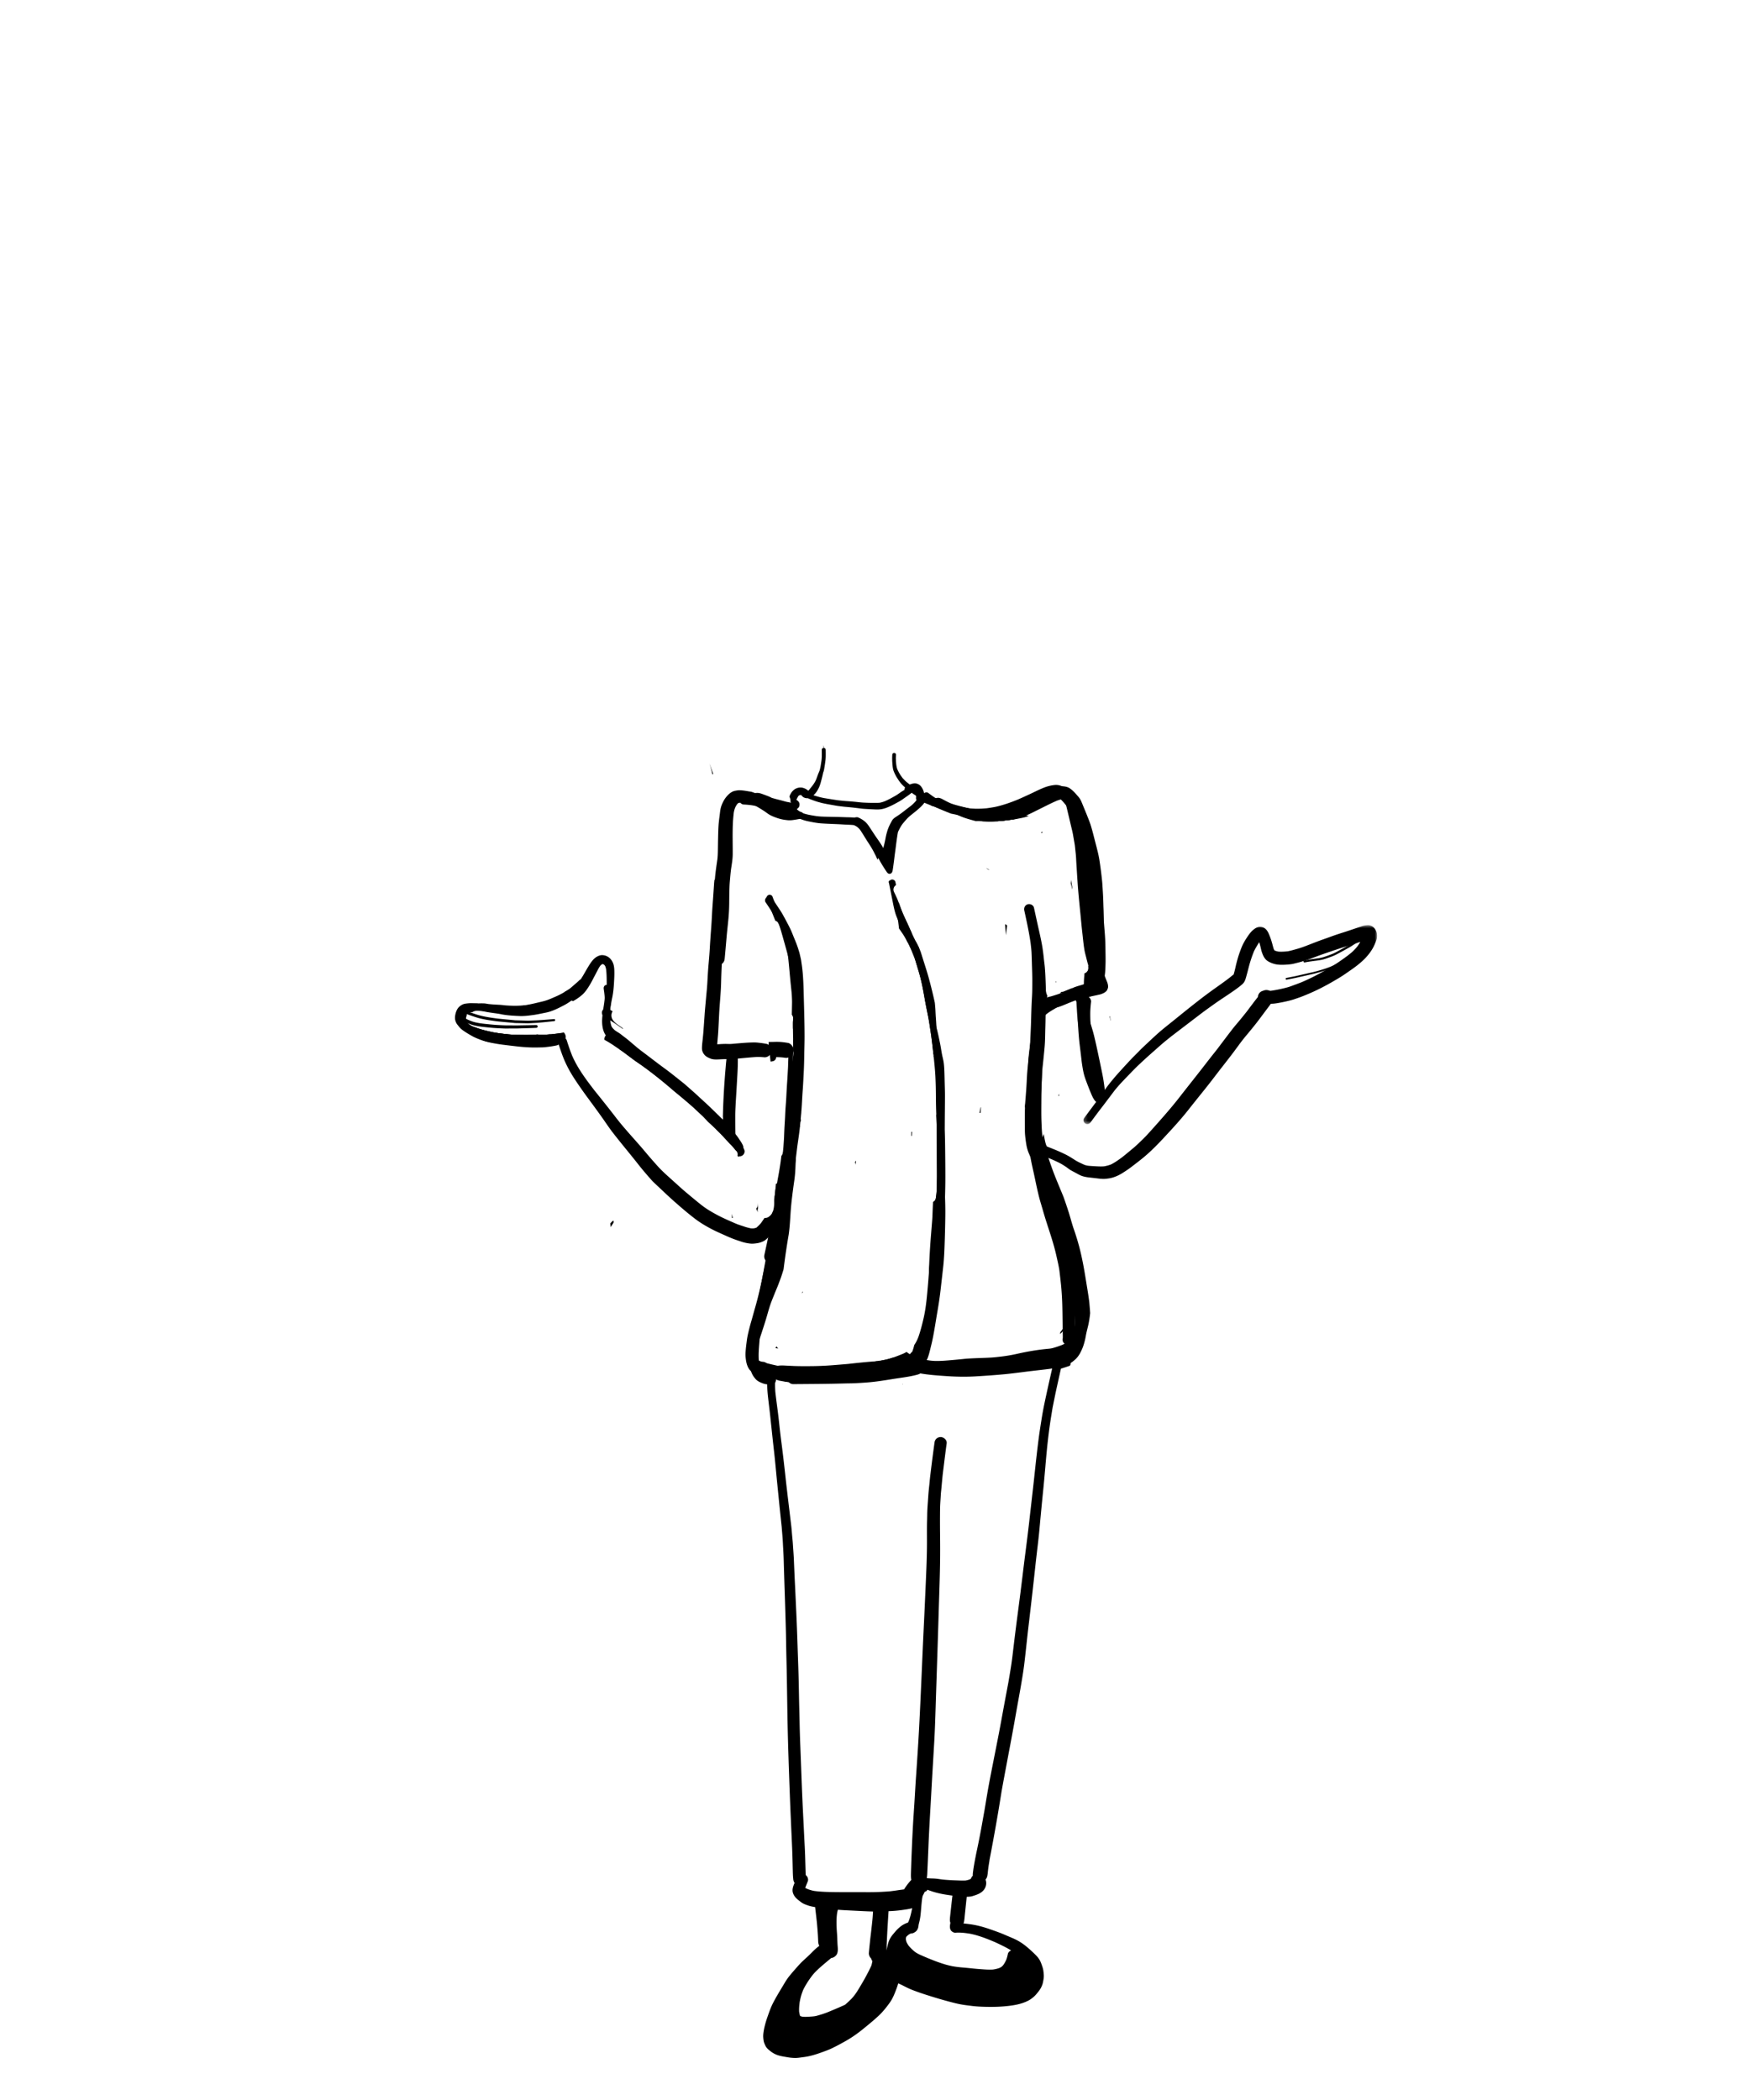 <svg width="500" height="600" xmlns="http://www.w3.org/2000/svg" xmlns:xlink="http://www.w3.org/1999/xlink"><defs><path id="a" d="M.243.627h83.895v56.862H.243z"/></defs><g fill="none" fill-rule="evenodd"><path d="M229.118 369.51l.257-.38-.141-.004c-.038.128-.076.257-.116.384" fill="#000"/><path d="M229.118 369.512l.26-.385-.143-.005-.117.39m74.657 9.942c-.212.43-.47.794-.766 1.157v.004l.058-.069c-.02.025-.04.048-.058.072l-.007.389c.154-.147.3-.3.441-.46a2.31 2.31 0 00.174-.267c.138-.372.23-.755.312-1.144l-.154.318zm-81.941 5.252a5.284 5.284 0 01-.29.451c.064.014.129.031.194.044.205.032.41.062.615.09a2.102 2.102 0 01-.164-.178 6.335 6.335 0 01-.335-.44l-.02.033m36.026 10.872c.052-.027.103-.052.154-.075l-.112-.082a1.17 1.17 0 01-.042.157" fill="#000"/><path d="M303.774 379.454c-.234.474-.523.867-.857 1.268l.15-.176-.151.184c-.02.136-.037.272-.056.408.207-.184.397-.383.582-.588.065-.09.124-.174.175-.267.14-.375.232-.758.31-1.147a6.582 6.582 0 01-.153.318M251.572 231.23c.977-.12 1.896-.49 2.586-.806.749-.33 1.46-.713 2.307-1.178a13.265 13.265 0 001.691-1.055l.338-.239.226-.157.229-.16a21.156 21.156 0 001.212-.878l.097-.075.146-.116.082-.075.055.061c.297.226.615.431.932.632l.219.14.048.335c0 .048-.003.092-.007.136-.041.284-.01.496.102.707-.016.154-.075.235-.125.31-.43.516-.902.987-1.405 1.394l-.553.424-.39.296c-.588.451-1.176.902-1.757 1.356-.348.256-.706.502-1.065.745l-.195.129-.133.09-.123.078c-.407.266-.916.597-1.206 1.106-.653 1.126-1.083 2.076-1.36 2.98a18.694 18.694 0 00-.438 1.698l-.095.516-.024.115-.024.123a24.738 24.738 0 01-.597 2.462 4.551 4.551 0 00-.394-.744 37.392 37.392 0 00-1.284-1.919l-.257-.372-.362-.53c-.294-.437-.58-.874-.868-1.315l-.143-.222c-.288-.44-.578-.88-.878-1.313a5.878 5.878 0 00-1.08-1.216 7.537 7.537 0 00-1.103-.751c-.165-.093-.308-.175-.452-.233a7.722 7.722 0 00-.376-.164.908.908 0 00-.331-.058c-.113 0-.229.018-.345.034a1.471 1.471 0 00-.181.041l-.127.02a6.35 6.35 0 01-.44-.016l-.127-.007a25.482 25.482 0 00-1.281-.048l-.584-.013c-.927-.034-1.849-.065-2.775-.086l-.936-.016-1.893-.042a41.885 41.885 0 01-1.593-.058c-.365-.02-.727-.061-1.086-.102l-.212-.024-.238-.038c-1.289-.205-2.62-.42-3.865-.888-.396-.191-.745-.447-1.1-.713a4.014 4.014 0 01-.543-.509c-.034-.037-.062-.089-.09-.137a2.724 2.724 0 01-.122-.413 6.362 6.362 0 01.027-.963 6.45 6.45 0 01.28-1.096c.13-.28.274-.55.424-.823l.085-.157.123-.102c.072-.045.147-.086.226-.12.116-.034.235-.058.359-.081h.099c.014.03.04.068.071.11.298.361.605.593.94.705a2.142 2.142 0 00.899.114c.219.098.454.204.69.293l.081.034c.732.274 1.487.56 2.276.779l.267.071c.338.096.635.178.947.246l.423.09.14.03.123.023c.195.042.39.083.584.117l2.727.485c.317.05.638.092.96.13l.447.054c.373.047.742.089 1.115.12l.468.04.331.03c.588.056 1.142.11 1.694.178l.387.045c.321.037.642.075.963.12l.202.023.16.021c.267.034.54.068.807.092a80.18 80.18 0 002.542.147l.355.017c.386.02.752.04 1.12.04.353 0 .667-.02.95-.054m-16.403-18.213c.048.253.09.468.123.68a.53.53 0 00-.502.522l.003.208c.02 1.017.04 2.073-.116 3.104-.071.471-.147.942-.225 1.413-.062.315-.13.66-.219 1.001a4.329 4.329 0 01-.26.69l-.04.099-.1.232c-.113.284-.215.567-.318.853a14.74 14.74 0 01-.44 1.152 9.08 9.08 0 01-1.16 1.772l-.094.12c-.167.207-.287.358-.404.508l-.14.174-.218.27-.1.106-.235-.178a4.253 4.253 0 00-.301-.205 3.569 3.569 0 00-1.031-.447 2.705 2.705 0 00-.67-.082c-.209 0-.42.024-.642.065a2.73 2.73 0 00-.544.177l-.089.038c-.219.086-.43.229-.693.454-.55.468-.954 1.1-1.21 1.882.082.15.15.307.198.478.106.382.178.775.232 1.171.075.529.127 1.059.181 1.587.034.359.025.728-.054 1.07.086.129.178.252.27.368.229.277.519.51.82.74l.226.182c.272.229.573.461.925.621.23.11.492.212.797.318a12.4 12.4 0 001.626.468l.191.041.133.024c1.128.229 2.239.45 3.349.543 1.097.085 2.197.129 3.416.18l.11.008c.492.016.98.034 1.473.06.471.018.939.049 1.407.08l.889.05.611.028.14.004.134.003c.434.024.878.044 1.308.099l.15.044.22.11c.208.095.412.225.683.426.27.219.512.457.72.714.455.639.875 1.325 1.282 1.987l.157.253.054.092c.097.157.192.31.294.465.09.153.185.3.28.45l.11.168.195.303a42.6 42.6 0 011.15 1.848c.162.28.309.563.456.85l.06.112.052.11.17.327.083.158c.092.184.188.369.274.557l.065.16.05.112c.076.168.15.335.233.499l.072.123.089-.181.044-.181.058-.136.632 1.157a48.01 48.01 0 001.681 2.697c.192.287.43.639.806.69.038.004.076.004.11.004.297 0 .55-.15.7-.407.147-.256.195-.553.24-.891.058-.375.112-.755.16-1.133l.082-.584c.058-.42.11-.84.16-1.26.052-.438.103-.857.161-1.285.092-.675.181-1.355.27-2.035l.082-.652c.116-.894.24-1.79.373-2.676.051-.319.105-.636.16-.95l.051-.13.052-.13c.167-.341.338-.676.512-1.006l.048-.086c.168-.29.335-.573.526-.844.178-.249.376-.485.574-.72l.096-.113c.284-.327.574-.662.871-.98.489-.498 1.053-.942 1.596-1.372l.352-.28c.782-.629 1.612-1.312 2.37-2.127a7.93 7.93 0 00.818-1.1c.317.174.663.335 1.004.491l.157.072c.37.171.739.338 1.11.489.82.342 1.692.638 2.46.897l.13.049a53.597 53.597 0 005.307 1.499c1.538.351 3.164.7 5.272 1.13.28.054.56.106.84.154.418.075.83.156 1.244.238l.595.117.471.088a12.74 12.74 0 012.025.504 55.488 55.488 0 003.1-.33c.448-.061.899-.122 1.346-.18l.34-.05-.005-.002a33.34 33.34 0 00-1.677-.741c-.39-.16-.78-.324-1.165-.495a11.353 11.353 0 00-2.843-.847 19.345 19.345 0 00-.602-.092l-.174-.028-.488-.068-.263-.04c-.376-.055-.752-.11-1.124-.154l-.12-.014a49.672 49.672 0 01-2.549-.348l-.113-.01-.099-.018-1.387-.242-1.442-.238-.212-.048c-.778-.154-1.5-.294-2.21-.455a61.393 61.393 0 01-2.642-.665 34.557 34.557 0 01-5.186-1.852l-.324-.146-.315-.14c-.208-.103-.42-.212-.633-.321a5.234 5.234 0 00-.187-.181c-.04-.604-.25-1.23-.602-1.806a3.576 3.576 0 00-.426-.574 2.266 2.266 0 00-.581-.444 2.281 2.281 0 00-.94-.284c-.044-.002-.089-.006-.133-.006-.205 0-.424.044-.615.078-.14.032-.233.055-.318.082a13.2 13.2 0 00-.52.174l-.225-.18a23.64 23.64 0 01-.673-.537l-.082-.068-.143-.133-.086-.078a8.455 8.455 0 01-.304-.312l-.297-.306-.1-.103-.099-.103c-.075-.092-.143-.19-.218-.293l-.117-.164-.136-.191a11.146 11.146 0 01-1.093-1.987c-.209-.602-.27-1.25-.332-1.875l-.038-.396-.003-.304-.017-.437c-.003-.082 0-.167.004-.246l.01-.228a14.7 14.7 0 01.03-.55.498.498 0 00-.126-.362.53.53 0 00-.38-.18.533.533 0 00-.543.504c-.04.506-.05 1.041-.034 1.591.014.464.052.919.093 1.38.044.498.092.945.219 1.393.136.464.358.919.55 1.322.174.362.382.72.672 1.16.29.461.574.868.848 1.209.348.43.765.85 1.312 1.325a1.052 1.052 0 00-.167.673l-.1.054-.113.065-.16.103c-.28.17-.557.344-.833.536l-.315.222-.15.105-.36.25c-.484.32-1.02.61-1.492.87l-.359.195c-.516.28-1.056.546-1.657.812a8.54 8.54 0 01-1.517.465c-.31.03-.653.044-1.097.044l-.287-.003h-.287c-.191-.003-.38-.003-.567-.003-.67 0-1.432-.021-2.542-.079a28.13 28.13 0 01-1.626-.154l-.103-.01a21.76 21.76 0 00-.786-.079 76.72 76.72 0 00-2.234-.184l-.263-.017c-.602-.048-1.21-.113-1.818-.177l-.29-.031-.233-.034a165.21 165.21 0 01-3.837-.608 19.565 19.565 0 01-1.784-.427 34.411 34.411 0 01-1.22-.369c.387-.34.691-.693.937-1.062a8.376 8.376 0 00.813-1.553c.232-.595.396-1.243.543-1.813l.045-.168c.17-.645.318-1.267.44-1.874l.055-.144.058-.143c.051-.14.082-.29.11-.437l.024-.103c.044-.205.078-.41.109-.611l.024-.133c.058-.338.105-.673.154-1.007l.037-.256.02-.143c.034-.25.069-.5.093-.752.065-.666.061-1.349.054-1.936l-.003-.26-.006-.563c-.007-.324-.24-.577-.54-.584a3.621 3.621 0 00-.175-.666l-.017-.01c-.007 0-.017.014-.017.017m61.272 56.942c-.174 1.475-.348 2.947-.52 4.422-.071.624-.143 1.25-.218 1.87.328.49.636.984.936 1.49a27.91 27.91 0 01-.092 2.127l-.072.946-.068.932-.117 1.53a106.88 106.88 0 01-.344 3.435c-.117.785-.243 1.57-.383 2.352l-.083-.02-.105.007c-.041.003-.085.003-.126.007-.01.522-.025 1.044-.052 1.564-.027.59-.058 1.184-.088 1.775.58.007 1.062.045 1.499.12l.041.003c.075-.15.158-.293.25-.434a2.64 2.64 0 011.148-.99 1.51 1.51 0 01.43-.874c.84-.83 1.91-1.445 2.922-2.042a32.6 32.6 0 013.184-1.663c1.606-.724 3.252-1.321 4.927-1.854 1.756-.554 3.53-1.137 5.337-1.509.099-.024.199-.034.297-.041.106-.14.181-.28.232-.427.093-.252.086-.447.07-.693a.868.868 0 00-.097-.328.485.485 0 00.106-.25c.045-.235.041-.272.017-.508a3.341 3.341 0 00-.027-.19c.082-.438-.014-.934-.075-1.258a49.68 49.68 0 00-.397-1.905l-.099-.454-.126-.55-.127-.546-.126-.547a32.88 32.88 0 00-.225-.856l-.052-.185-.047-.177-.168-.595a111.915 111.915 0 00-1.217-4.175 92.471 92.471 0 00-.696-2.104l-.14-.42a37.341 37.341 0 01-.293-.919 143.606 143.606 0 00-.361 5.284c.057.256.113.513.165.77.133.66.27 1.315.37 1.977.091.625.18 1.26.317 1.875.16.72.32 1.434.406 2.165.049.41.01.887-.136 1.274-.13.34-.253.665-.52.932-.293.293-.686.46-1.08.577a6.986 6.986 0 01-.7.157c-.314.136-.649.242-.963.344-.335.107-.673.199-1.012.298-.423.126-.844.27-1.26.423-.195.092-.387.195-.578.3.062-.05.116-.098.175-.15-.78.3-1.552.628-2.324.94-.123.05-.243.102-.37.147.06-.025.113-.049.172-.072a1.66 1.66 0 01-.72.13c-.124.108-.24.221-.357.341h.106c.646 0 1.302-.154 1.952-.458-.294.154-.54.335-.773.512a30.542 30.542 0 00-2.382 1.042l-.037.027c-.147.11-.321.195-.502.253a44.26 44.26 0 00-1.51.847c-.256.147-.51.297-.762.447.099-.66.19-1.318.273-1.96a2.917 2.917 0 01-.359-.894 15.506 15.506 0 01-.112-.554 13.635 13.635 0 01-.137-1.297c-.051-.727-.028-1.465-.038-2.196-.003-.198-.003-.396-.006-.59-.209-1.052-.318-2.13-.468-3.19-.158-1.14-.298-2.288-.441-3.431-.287-1.994-.619-3.978-.889-5.976v.014c0-.007 0-.014-.003-.02v-.011c0-.013-.004-.024-.004-.038v.007a.193.193 0 00-.006-.047l-.021-.14.01.05-.03-.207.02.156-.03-.218a51.167 51.167 0 01-.291 4.094" fill="#000"/><path d="M296.782 266.22l.008.042c-.008-.041-.013-.086-.02-.13l.012.088m-14.073-17.59a1.6 1.6 0 00-.95-.53l.95.53m4.458 15.482a306.808 306.808 0 01.25 3.09c.112-.937.221-1.869.327-2.804-.16-.108-.322-.22-.48-.33l-.097.044m9.627 2.188v.011l.003.006-.008-.048.005.03m4.876 14.431c.05-.038.098-.075.15-.11-.055-.123-.106-.249-.158-.375.004.16.004.324.007.485m15.291 9.668c.103.26.21.523.28.789.038.143.076.29.107.433l.044-.072a113.319 113.319 0 00-.32-1.22l-.11.07m-22.106 6.904l-.008.104c.023-.028.047-.054.072-.08.016-.016.03-.032.047-.047l-.111.023M229.242 576.2a6.658 6.658 0 01-.618-.195l-.045-.075a9.489 9.489 0 01-.253-1.15c-.044-.817.007-1.69.154-2.752.092-.496.212-1.083.373-1.663.16-.591.382-1.223.683-1.933.666-1.342 1.534-2.704 2.662-4.165l.082-.097c.27-.313.543-.627.84-.918.45-.44.902-.874 1.374-1.287.878-.765 1.831-1.567 3-2.527.232-.027.477-.106.703-.222.144-.068.28-.16.424-.294.881-.682.786-1.88.704-2.936-.014-.191-.028-.342-.035-.482a80.405 80.405 0 01-.057-1.297l-.007-.222a39.004 39.004 0 00-.082-1.57c-.168-2.19-.225-4.02.034-5.843.062-.304.133-.615.209-.929 1.418.11 2.852.178 4.287.246l1.87.093c1.23.064 2.457.122 3.686.156.069.004.137.004.205.004a90.094 90.094 0 01-.126 1.857c-.068.817-.16 1.632-.253 2.445l-.105.946-.144 1.229-.017.147c-.076.608-.15 1.216-.209 1.827l-.12 1.171a81.2 81.2 0 00-.211 2.192c-.048.595.199 1.188.67 1.632.034.168.099.342.187.509l.154.219c-.079.379-.16.764-.25 1.15-.053.13-.109.26-.16.39a61.162 61.162 0 01-2.314 4.39l-.314.53c-.355.608-.71 1.215-1.083 1.813-.245.4-.505.785-.772 1.168-.177.25-.369.485-.567.724l-.085.106-.199.222a6.814 6.814 0 01-.51.542l-.464.437-.467.434a18.93 18.93 0 01-.64.567l-.262.123a86.7 86.7 0 01-1.353.601l-.281.122a173.84 173.84 0 01-3.222 1.353l-.24.085c-.457.167-.918.335-1.39.479-.533.16-1.008.303-1.486.426-.413.099-.847.137-1.271.174l-.137.004c-.52.04-1.107.082-1.688.082-.287 0-.577-.01-.864-.038zm24.061-19.483l.034-.97c.028-.884.072-1.765.116-2.643l.025-.444c.11-2.205.253-4.408.396-6.61a36.296 36.296 0 003.82-.324l.15-.021c.673-.092 1.37-.188 2.047-.325a7.21 7.21 0 00.728-.188c-.24 1.216-.52 2.524-1.022 3.787a2.752 2.752 0 01-.12.219l-.075.14-.003-.007a4.11 4.11 0 00-.585.212 6.079 6.079 0 00-.915.471c-.461.287-.93.663-1.466 1.182-.287.276-.547.586-.8.887l-.18.212c-.485.56-.872 1.055-1.18 1.635-.372.693-.563 1.442-.73 2.148-.093.4-.178.8-.26 1.2l.02-.561zm6.243-.892a7.162 7.162 0 01-.543-.955 5.396 5.396 0 01-.182-.765c0-.154.007-.304.024-.458l.079-.26a6.63 6.63 0 01.673-.618c.185-.113.366-.215.56-.31.14-.034.284-.061.437-.075.4-.045.701-.263 1.019-.492.362-.266.618-.765.718-1.124a4.5 4.5 0 00.11-.655l.012-.12c.048-.228.106-.457.161-.686.054-.225.11-.447.158-.669.122-.584.218-1.226.29-1.963.047-.482.088-.967.126-1.452.079-.952.16-1.939.304-2.902.045-.226.092-.454.15-.676l.127-.236.058-.113c.13-.249.25-.501.359-.75a4.86 4.86 0 01.29-.124.907.907 0 00.495-.498c.284.12.585.222.886.32l.15.052.304.103c.881.297 1.76.501 2.498.662.973.205 1.954.348 2.959.491.119.018.235.035.355.049l-.233 2.027-.225 2.039-.096.892-.099.89-.01.103a13.4 13.4 0 00-.065.806c-.01.3.014.574.075.796.017.061.038.122.062.18l-.031.288c-.095.521-.13.74-.075 1.205.04.31.198.717.457.932.312.263.557.41.984.454h.059c.15 0 .239-.014.331-.028.192-.01.386-.013.578-.013 1.179 0 2.353.164 3.45.345l.41.092c.427.099.855.198 1.275.318a42.53 42.53 0 012.036.659 66.48 66.48 0 013.489 1.403l.184.089c1.415.666 2.877 1.36 4.224 2.196-.496.184-.851.566-.944 1.003-.115.553-.27 1.202-.536 1.838-.28.57-.53.993-.803 1.368a6.892 6.892 0 01-.513.499c-.229.137-.46.252-.706.359-.595.183-1.156.314-1.716.385-.3.02-.601.027-.902.027-.506 0-1.049-.02-1.756-.071l-.39-.027a70.833 70.833 0 01-2.822-.242c-1.008-.11-2.016-.206-3.03-.29a33.078 33.078 0 01-2.639-.342c-.761-.165-1.568-.342-2.35-.588a54.627 54.627 0 01-2.409-.822 75.364 75.364 0 01-4.678-1.944c-.297-.146-.59-.3-.87-.467a6.04 6.04 0 01-.739-.54l.004.004c-.663-.581-1.159-1.087-1.558-1.599zM295.2 313.67l-.502.119-.09.02-.174.042-.112.023c-.376.092-.759.181-1.142.263l-.143.871a37.4 37.4 0 01-.25 1.369c.069-.01.14-.024.209-.034l.157-.024c.068.676.167 1.407.28 2.151.017.298.052.597.086.898l.023.212c.055.693.106 1.39.13 2.08.038 1.02.195 2.102.308 2.888.15 1.032.396 2.05.632 3.033.147.593.273 1.112.382 1.635.342 1.601.688 3.169 1.162 4.763.209.697.403 1.394.598 2.093.253.915.506 1.83.793 2.735.246.772.509 1.544.775 2.316l.096.28.103.3c.458 1.188.915 2.377 1.366 3.568l.988 2.492.051.13a88.693 88.693 0 011.766 4.903c.332 1.005.63 2.039.92 3.04l.064.229c.127.437.253.877.384 1.314l.194.653a112.59 112.59 0 011.141 4.018c.43 1.663.676 3.459.871 4.904.209 1.533.356 3.162.452 4.974.047.966.126 1.93.204 2.893.062.74.12 1.424.165 2.107.037.566.058 1.18-.041 1.83-.072.477-.154.955-.25 1.427a6.54 6.54 0 01-.359 1.201c-.095.237-.232.554-.396.749-.345.433-.775.97-1.305 1.393-.714.574-1.585.87-2.426 1.157l-.287.1a20.41 20.41 0 01-1.001.307l-.188.058c-.482.132-.984.188-1.541.236a61.177 61.177 0 00-3.66.457 79.13 79.13 0 00-4.964.95 43.41 43.41 0 01-4.633.798l-.397.045c-.747.088-1.54.177-2.31.228-.837.051-1.667.085-2.504.116l-.242.007-.13.007c-1.463.052-2.976.106-4.459.215l-.67.068-.451.048c-.974.096-1.944.194-2.92.273l-.428.034c-1.169.103-2.487.213-3.786.213-.208 0-.413-.004-.618-.007a16.39 16.39 0 01-4.948-.964c-.82-.293-1.68-.63-2.44-1.1a6.821 6.821 0 01-.723-.512c-.373.23-.759.431-1.159.591-1.568.632-3.136 1.257-4.79 1.626-.383.085-.77.157-1.158.219a6.34 6.34 0 01-1.255.883c-1.059.58-2.217.912-3.112 1.138-1.012.249-2.194.53-3.39.682l-.29.038c-.841.113-1.623.215-2.392.229-.462.007-.92.01-1.38.01l-.975-.003c-1.68-.021-3.41-.123-5.033-.23-.846-.057-1.7-.101-2.555-.142l-.1-.004c-2.265-.12-4.604-.239-6.87-.628a54.32 54.32 0 01-2.84-.556l-.095-.021a67.355 67.355 0 01-3.427-.844c-.25-.072-.564-.153-.868-.29-.235-.106-.414-.187-.595-.324-.303-.229-.382-.338-.59-.638-.599-.882-.257-2.073-.007-2.944.133-.458.3-.905.468-1.348l.112-.298.106-.29c.257-.704.499-1.41.732-2.124l.116-.355c.43-1.311.916-2.796 1.343-4.248a98.9 98.9 0 00.314-1.09c.318-1.105.677-2.359 1.134-3.526l.267-.687.167-.416.584-1.452.246-.593.123-.297.113-.263a.96.96 0 01.045-.106l.081-.199.116-.286.045-.117.045-.111.143-.376.041-.106c.246-.646.492-1.288.717-1.936a48.84 48.84 0 00.602-1.881l.044-.15.045-.148.034-.286.034-.247a209.473 209.473 0 011.405-9.444c.132-.94.238-1.963.335-3.22.054-.717.098-1.455.147-2.189l.034-.55c.194-3.148.638-6.323 1.068-9.393l.021-.144.017-.125.018-.117c.054-.4.098-.802.136-1.209.113-1.185.157-2.396.195-3.466l.013-.33.03-.759-.023-.105-.02-.096-.038-.14-.028-.14a.51.51 0 00-.013-.144 11.67 11.67 0 01-.096-.72l-.02-.113a23.41 23.41 0 01-.058-1.574c0-.386.006-.774.017-1.16l.003-.205c.01-.383.02-.769.113-1.138l-.017-.133-.013-.123-.059-.47a1.54 1.54 0 01-.56.453 1.46 1.46 0 01-.113.266c0 .004 0 .01-.003.014-.018.676-.451 1.263-1.073 1.458-.027.403-.058.803-.089 1.206l-.089 1.252c-.122 1.797-.194 3.644-.26 5.276-.027.762-.06 1.52-.095 2.278l-.004.095a73.157 73.157 0 01-.266 3.77c-.058.597-.13 1.199-.201 1.796-.072.598-.14 1.195-.199 1.796-.27 2.82-.567 5.15-.932 7.328-.092.546-.175 1.096-.26 1.646l-.065.433a45.796 45.796 0 01-.663 3.094c-.28 1.106-.604 2.175-1.004 3.441a349.354 349.354 0 00-1.121 3.685c-.352 1.181-.7 2.353-1.066 3.52-.147.472-.287.946-.428 1.421l-.077.276c-.165.554-.328 1.11-.513 1.657a108.607 108.607 0 01-1.247 3.574c-.421 1.158-.834 2.316-1.248 3.473-.43 1.205-.782 2.483-1.093 3.613l-.314 1.164c-.16.608-.324 1.216-.5 1.82-.091.328-.173.66-.242.99l-.03.147a8.235 8.235 0 00-.158 1.068c-.023.35.025.715.065 1.035l.028.212c.115.96.683 1.95 1.681 2.937a8.586 8.586 0 001.981 1.468c.332.177.67.345 1.015.501.652.117 1.35.267 2.194.472l.604.146.12.032c.317.078.643.16.964.242l.147.038.085.023.112.028.195.054c.492.133.936.267 1.374.41l.308.103.109.03.242.099c2.183.263 4.312.386 6.666.509.578.028 1.152.04 1.726.04 1.855 0 3.662-.136 5.187-.265 2.651-.236 5.23-.546 7.674-.926 1.609-.252 3.143-.734 4.561-1.219.428-.146.858-.27 1.292-.389.38-.11.755-.215 1.124-.335a30.74 30.74 0 001.59-.566l.4-.14c.143-.045.2-.062.258-.082l-.024.12.004.132c.205-.098.382-.215.55-.327.14-.089.27-.178.4-.253.211-.12.444-.181.686-.181.636 0 1.255.451 1.466 1.075l.031-.099-.004-.091c-.01-.383-.02-.738-.034-1.09.192.185.4.332.608.465 1.172.744 2.574.976 3.923 1.198l.495.086c2.47.426 4.992.597 7.435.761l.294.02a72.6 72.6 0 004.572.158c1.124 0 2.238-.035 3.304-.093 3.29-.194 6.006-.396 8.542-.635 1.67-.164 3.334-.376 5.033-.59a207.38 207.38 0 012.969-.366l1.554-.181c1.398-.157 2.658-.3 3.913-.482a572.838 572.838 0 00-2.15 9.715 93.676 93.676 0 00-.905 4.924c-.3 1.881-.591 3.729-.83 5.59-.417 3.26-.776 6.512-1.19 10.387-.265 2.486-.55 4.968-.833 7.45-.164 1.425-.328 2.848-.486 4.275-.385 3.484-.83 6.997-1.212 9.978a910.476 910.476 0 00-.827 6.638l-.058.492c-.188 1.502-.373 3.008-.56 4.51-.175 1.4-.36 2.797-.544 4.196l-.136 1.049-.137 1.048a663.579 663.579 0 00-.492 3.803c-.25 1.988-.495 3.975-.732 5.963l-.057.481c-.161 1.366-.342 2.913-.574 4.415-.25 1.615-.523 3.224-.8 4.835l-.044.236a1458.36 1458.36 0 00-1.99 10.704 503.39 503.39 0 01-1.403 7.31l-.123.616-.52 2.639-.39 1.97c-.35 1.786-.702 3.572-1.034 5.365-.349 1.864-.66 3.731-.97 5.603l-.338 2.031-.407 2.257a268.65 268.65 0 01-1.22 6.56c-.13.645-.266 1.287-.4 1.932l-.092.441c-.16.761-.321 1.526-.468 2.298a95.018 95.018 0 00-.503 2.776c-.058.348-.106.696-.147 1.045l-.034.256c-.041.314-.079.594-.072.864-.003.092 0 .184.007.277-.136.115-.26.265-.365.433l-.208.44c-.158.086-.318.16-.479.225a6.753 6.753 0 01-1.025.26c-.26.01-.523.018-.786.018-.578 0-1.155-.025-1.729-.049l-.351-.013a55.252 55.252 0 01-3.438-.212c-.321-.03-.642-.075-.96-.119l-.157-.024-.482-.069a15.594 15.594 0 00-1.626-.123 20.92 20.92 0 01-1.555-.095c.044-.181.068-.393.093-.6.047-.414.06-.797.075-1.175l.016-.41c.052-1.045.1-2.093.144-3.142l.044-1.106.049-1.1c.057-1.427.115-2.854.184-4.282.133-2.768.29-5.535.45-8.304.097-1.652.192-3.309.281-4.964.15-2.77.314-5.535.478-8.308l.007-.12c.106-1.782.212-3.564.315-5.35.19-3.309.296-6.676.4-9.93l.098-3.11c.294-8.783.585-17.569.848-26.35l.095-3.125c.117-3.622.216-6.887.243-10.162.017-2.017.01-4.227-.02-6.948a298.79 298.79 0 01.003-6.98c.01-.887.068-1.795.126-2.67.034-.522.062-.962.086-1.403.02-.368.057-.734.095-1.103.025-.215.045-.426.066-.641l.136-1.462.137-1.486c.082-.894.195-1.788.307-2.683l.13-1.038c.256-2.09.516-4.173.806-6.256.055-.393-.075-.8-.362-1.14-.335-.396-.837-.652-1.315-.67-.51 0-.923.158-1.251.461-.4.365-.51.817-.56 1.212a512.763 512.763 0 00-1.036 8l-.129 1.05a64.003 64.003 0 00-.21 1.966l-.067.714-.1.911a59.247 59.247 0 00-.207 2.213c-.079 1.15-.158 2.301-.24 3.452l-.013.222a44.514 44.514 0 00-.075 2.154l-.004.185c-.007.392-.014.782-.024 1.171-.044 1.442-.04 2.913-.037 4.337v.256c.003.744.006 1.485.003 2.226-.014 3.623-.174 7.303-.331 10.866l-.014.327-.099 2.257c-.106 2.451-.222 4.903-.335 7.355l-.09 1.87-.187 3.986c-.15 3.213-.29 6.43-.43 9.642l-.017.407c-.23 5.197-.465 10.572-.745 15.85-.264 4.93-.592 9.772-.875 13.86-.113 1.598-.208 3.203-.304 4.807l-.096 1.605a382.466 382.466 0 01-.225 3.497l-.048.761c-.055.796-.106 1.592-.154 2.387a499.432 499.432 0 00-.42 8.625 526.12 526.12 0 00-.147 3.893 228.81 228.81 0 00-.062 2.028c-.016.662-.037 1.349.096 1.98a17.1 17.1 0 00-1.264 1.513c-.219.304-.427.612-.633.922l-.098.16-.062.103c-.277.041-.567.079-.854.12-.27.03-.488.061-.7.095-.824.13-1.647.239-2.47.339a73.017 73.017 0 01-6.339.249c-.574 0-1.148-.004-1.722-.007l-1.821-.007-.755.003a270.056 270.056 0 01-5.497-.02c-1.798-.024-3.712-.068-5.594-.331a10.522 10.522 0 01-2.002-.611 9.148 9.148 0 01-.499-.25c.17-.46.359-.932.547-1.403l.177-.437c.277-.69-.089-1.448-.591-1.841v-.126l-.034-1.182-.061-2.058c-.041-1.554-.09-3.214-.179-4.88-.106-1.994-.204-3.988-.303-5.986l-.195-3.871c-.216-4.29-.377-8.66-.52-12.519l-.065-1.723c-.06-1.674-.126-3.348-.194-5.02a328.083 328.083 0 01-.191-6.614l-.007-.246-.065-2.745a681.356 681.356 0 01-.102-4.63 693.344 693.344 0 00-.11-5.058c-.048-1.8-.11-3.598-.175-5.398a1058.13 1058.13 0 01-.133-3.92 680.77 680.77 0 00-.342-8.946c-.156-3.431-.317-6.863-.484-10.298a487.379 487.379 0 01-.141-3.203l-.065-1.577c-.037-.93-.102-1.855-.167-2.783l-.024-.31c-.037-.544-.075-1.087-.109-1.63a46.2 46.2 0 00-.134-1.509l-.075-.802-.068-.803-.017-.209a38.43 38.43 0 00-.157-1.662l-.277-2.309-.27-2.277-.177-1.465-.014-.113c-.304-2.56-.612-5.118-.892-7.682-.352-3.227-.738-6.69-1.202-10.17a207.277 207.277 0 01-.541-4.585c-.174-1.59-.341-3.144-.55-4.691-.221-1.687-.444-3.364-.632-5.044a28.185 28.185 0 01-.064-2.506 1.132 1.132 0 00-1.077-1.164c-.63 0-1.148.485-1.165 1.075-.048 1.724.133 3.401.338 5.113l.106.904c.14 1.154.28 2.311.403 3.466l.243 2.311.096.878c.246 2.34.495 4.678.762 7.007.228 2.021.423 4.08.611 6.07.092.977.185 1.954.283 2.927l.144 1.444.127 1.236c.225 2.271.454 4.542.693 6.809l.16 1.526.161 1.526c.034.482.076.964.117 1.445l.023.28c.08.963.158 1.919.202 2.882.024.505.051 1.007.082 1.512l.017.325c.054.963.106 1.929.133 2.892.09 3.172.185 6.345.294 9.517.116 3.452.226 6.9.314 10.352.032 1.185.052 2.373.075 3.562l.014.867c.027 1.489.055 2.957.093 4.425.088 3.545.143 7.09.194 10.633l.018 1.069c.037 2.5.078 4.996.133 7.495.133 6.095.355 12.22.573 18.145l.045 1.182c.086 2.379.192 4.76.297 7.136l.045 1.055.081 1.799.056 1.226c.132 2.79.256 5.514.31 8.199.018.744.034 1.485.055 2.225.01.437.024.874.045 1.308.006.171.02.338.034.506l.01.116.02.208c.014.117.024.232.035.352.02.232.105.437.177.618l.058.154c.041.068.082.136.13.204a1.623 1.623 0 00-.095.215c-.315.786-.667 1.677-.37 2.623.202.625.52 1.123 1.039 1.612.414.392.858.727 1.353 1.092.554.41 1.237.652 1.839.864.563.202 1.137.322 1.619.41l.253.044.252.048a.838.838 0 00.007.222c.174 1.461.339 2.896.496 4.334.096 1.095.191 2.191.26 3.294.033.57.061 1.144.081 1.714.014.502.065 1.035.328 1.503l-.314.239c-.157.123-.314.245-.468.375-.512.43-.99.912-1.452 1.376-.212.215-.424.427-.639.636a55.97 55.97 0 01-1.23 1.143l-.615.567c-.574.536-1.087 1.11-1.654 1.749l-.236.262c-.748.854-1.43 1.63-2.08 2.452-.584.738-1.07 1.557-1.545 2.353l-.116.198-.31.515-.1.164c-.85 1.414-1.729 2.878-2.494 4.374-.512 1.004-.905 2.072-1.265 3.08l-.112.318c-.26.737-.523 1.481-.727 2.23-.267.972-.554 2.126-.654 3.326-.04.51-.002 1.085.117 1.806.089.505.331 1.01.523 1.413.32.66.905 1.117 1.47 1.56a6.73 6.73 0 002.586 1.257c.597.158 1.222.26 1.828.359l.491.085c.67.11 1.323.174 1.999.19h.17c.49 0 1.006-.067 1.42-.121l.19-.025.998-.133c1.87-.256 3.71-.874 5.422-1.509a43.98 43.98 0 001.77-.683c.318-.133.629-.287.94-.44l.4-.202a44.62 44.62 0 002.138-1.126l.097-.052.642-.355c1.776-.973 3.532-2.171 5.364-3.66l.15-.123c1.473-1.199 2.994-2.435 4.395-3.763.683-.649 1.4-1.455 2.132-2.397.505-.656 1.018-1.318 1.438-2.056.352-.611.684-1.328 1.042-2.25.301-.768.612-1.591.844-2.428.208.1.427.195.642.294.387.188.708.352 1.032.516.404.201.807.405 1.216.597.78.369 1.586.666 2.34.939 1.607.587 3.21 1.09 4.85 1.595 1.66.516 3.376 1 5.24 1.489.797.208 1.85.467 2.94.652.853.143 1.728.249 2.575.351l.199.027c1.773.219 3.567.26 5.09.274h.373c1.869 0 3.59-.102 5.265-.308 1.753-.222 3.79-.586 5.62-1.605.428-.235.879-.566 1.378-1.007.447-.392.816-.856 1.175-1.3.393-.493.674-.905.875-1.301.256-.506.423-.953.523-1.407.065-.287.113-.577.16-.864l.038-.23c.133-.774.03-1.56-.069-2.32-.075-.561-.263-1.117-.468-1.688-.208-.597-.406-1.093-.704-1.546a6.832 6.832 0 00-.878-1.107 30.478 30.478 0 00-1.13-1.1c-1.176-1.092-2.468-2.215-3.937-3.041-.857-.49-1.79-.882-2.689-1.26l-.28-.116-.663-.284c-.632-.27-1.26-.543-1.9-.775-.908-.338-1.82-.666-2.74-.98-1.965-.673-3.612-1.092-5.179-1.328a50.99 50.99 0 00-2.269-.277.963.963 0 00.106-.246c.072-.212.102-.437.133-.656l.017-.133c.034-.225.058-.454.079-.682l.02-.226c.058-.587.12-1.171.181-1.759.133-1.318.27-2.615.41-3.909h.02c.332 0 .694-.028 1.1-.078.315-.045.623-.147.92-.243l.144-.048c.72-.232 1.547-.542 2.193-1.085.69-.578 1.097-1.332 1.175-2.186.038-.42-.013-.812-.174-1.31.206-.226.332-.441.42-.711.065-.201.1-.403.134-.608l.027-.177c.03-.181.048-.362.065-.544.04-.42.089-.837.144-1.253.088-.686.205-1.37.324-2.049l.048-.28-.116.472c1.431-7.39 2.546-13.744 3.526-20 .533-2.967 1.093-5.93 1.65-8.898l.15-.799c.715-3.756 1.466-7.75 2.147-11.616.242-1.387.491-2.773.74-4.16.393-2.157.787-4.315 1.142-6.484.338-2.034.577-3.69.751-5.203.233-2.005.452-4.012.667-6.02.226-2.1.475-4.2.724-6.303l.01-.106a1363.742 1363.742 0 001.702-15.078c.12-1.103.25-2.206.38-3.31l.08-.713c.244-2.015.497-4.159.685-6.239.341-3.762.703-7.525 1.083-11.285.211-2.079.392-4.166.577-6.244.133-1.571.267-3.08.41-4.593.366-3.815.807-7.274 1.35-10.575.11-.686.222-1.376.338-2.062l.31-1.54c.268-1.333.537-2.667.831-3.989l.407-1.85.127-.577.697-3.146c.792-.249 1.592-.512 2.395-.782l.156-.113.154-.112.041-.297.038-.318a9.419 9.419 0 001.473-1.167c.826-.82 1.294-1.68 1.82-2.889.431-1.008.691-2.035.869-2.82.064-.298.12-.598.174-.898.051-.28.102-.55.16-.823.072-.318.151-.635.226-.95l.044-.174.178-.717c.27-1.11.475-2.36.628-3.82-.064-1.002-.15-2.002-.235-2.999-.198-1.659-.482-3.384-.711-4.77l-.116-.71-.178-1.089-.065-.396c-.232-1.43-.475-2.906-.765-4.347-.393-1.974-.738-3.483-1.117-4.893a70.421 70.421 0 00-1.487-4.797c-.307-.878-.567-1.783-.82-2.66l-.023-.086-.066-.232c-.156-.537-.31-1.069-.477-1.605a130.821 130.821 0 00-1.531-4.558c-.254-.629-.513-1.254-.772-1.879l-.134-.32-.225-.547-.209-.502c-.594-1.437-1.21-2.926-1.763-4.431-.564-1.527-1.1-3.118-1.575-4.518a76.02 76.02 0 00-.455-1.277c-.358-.983-.765-2.1-1.007-3.217-.161-.738-.314-1.478-.461-2.216l-.1-.485c-.115-.566-.222-1.082-.307-1.601a22.867 22.867 0 01-.287-2.995c-.062-.19-.127-.375-.195-.556a2.806 2.806 0 01-.054-.202 1.489 1.489 0 00-.25-.529l-.024-.096-.106-.877c.18-.03.37-.066.57-.109a75.604 75.604 0 01-.242-2.266c-.362.089-.724.175-1.086.262zm-75.709-57.921a.873.873 0 00-.43.505 3.34 3.34 0 01-.038.236.858.858 0 00.103.447l.17.465c.432 1.134.862 2.267 1.316 3.393.304.756.609 1.513.909 2.275.5.14.905.54 1.076 1.065.615 1.957 1.159 3.934 1.709 5.908.946 3.39 1.855 6.794 2.764 10.195.164.608.287 1.226.43 1.837.123.536.25 1.073.376 1.608.18.395.365.808.56 1.243-.143-1.865-.289-3.73-.433-5.596l-.14-.54c-.103-.42-.205-.837-.329-1.253-.126-.43-.239-.867-.355-1.301l-.177-.665c-.076-.27-.154-.543-.233-.813-.137-.461-.25-.857-.352-1.26a65.023 65.023 0 01-.526-2.155 64.437 64.437 0 00-.544-2.298 63.3 63.3 0 00-.587-2.076 48.881 48.881 0 00-.759-2.287l-.075-.206a45.215 45.215 0 00-.608-1.659c-.267-.68-.54-1.356-.817-2.035-.529-1.3-1.093-2.742-1.82-4.671-.079-.205-.322-.362-.513-.423a.835.835 0 00-.676.061m8.904 62.531c-.28.371-.556.747-.853 1.104-.019.953-.036 1.907-.056 2.86.188-.143.369-.239.567-.294.143-.034.25-.047.359-.05a.471.471 0 000-.206c.054.065.13.12.208.174l.05.014a1.53 1.53 0 01-.177-.713c0-.383.136-.659.339-.94l-.001-.351a90.22 90.22 0 00-.908-.577c.306-.35.606-.686.898-1.008 0-.187-.001-.373-.003-.56-.14.185-.284.366-.423.547m26.317-66.959a.856.856 0 00-.434.233c-.027 0-.065.016-.102.03a.463.463 0 00-.23.6l.052.131c.003.034.01.079.017.119l.437 2.18.437 2.177.178.885c.218 1.127.428 2.14.714 3.128.345 1.171.885 2.287 1.456 3.418.556 1.103.997 2.222 1.4 3.274.158.444.315.89.468 1.342.144.256.288.512.431.772.178.32.321.662.478.993.417.877.769 1.78 1.128 2.68.266.67.468 1.376.677 2.066.27.885.536 1.773.796 2.66a50.944 50.944 0 011.076 4.566c.31 1.612.574 3.233.888 4.845.321 1.628.68 3.26.937 4.903.27 1.732.54 3.459.755 5.2.157 1.284.3 2.565.437 3.849a5.85 5.85 0 00.246-.52c-.045-.877-.088-1.758.116-2.611a1.4 1.4 0 01.424-.7c.058-.639.089-1.26.096-1.882.02-1.71-.106-3.469-.215-5.02-.032-.382-.045-.706-.063-1.027l-.013-.252c-.02-.472-.04-.943-.078-1.411a67.187 67.187 0 00-.132-1.463 135.036 135.036 0 00-1.642-6.745c-.44-1.626-.95-3.228-1.462-4.829-.226-.697-.431-1.4-.67-2.09a50.518 50.518 0 00-.83-2.222c-.52-1.059-1.086-2.097-1.59-3.163-.55-1.167-1.065-2.348-1.602-3.52-.58-1.26-1.192-2.51-1.694-3.803-.414-1.076-.786-2.169-1.217-3.234-.283-.652-.58-1.29-.898-1.926-.188-.378-.27-.761-.154-1.177.102-.373.346-.7.675-.9l-.03-.153-.143-.71c-.082-.41-.478-.72-.92-.72-.073 0-.14.01-.2.027m12.022 50.28l.083.787c.057-.045.119-.087.183-.124-.007-.215-.01-.43-.017-.649 0-.028 0-.055-.004-.078-.081.02-.163.042-.245.064" fill="#000"/><path d="M280.174 316.392c-.098.53-.2 1.062-.315 1.59l.31-.03.014-.2c.032-.458.062-.916.091-1.374l-.1.014m-12.661 2.13c.043 1.206.087 2.412.105 3.619l.008.67a100.79 100.79 0 002.23-1.484c-.41-.184-.756-.535-.837-.976a53.681 53.681 0 01-.127-.734 1.46 1.46 0 01-.772-.656 4.578 4.578 0 01-.298-.655l-.31.216m-7.132 4.925l-.018.012a9.8 9.8 0 01-.03 1.04c.064.015.124.033.184.055.023-.412.044-.827.063-1.24-.066.044-.134.088-.199.133m-16.108 8.577c.024.075.045.147.058.215.036.166.071.338.1.514.063-.343.116-.69.164-1.039a.904.904 0 01-.08-.015 9.78 9.78 0 01-.242.325m17.418 55.764c-1.346.057-2.672.341-4 .512-.674.088-1.35.17-2.023.249a1.245 1.245 0 00-.055-.12 1.672 1.672 0 00-.473-.543c-.68.23-1.369.434-2.072.591-.918.204-1.843.329-2.774.402l-.244.08c-.389.024-.782.05-1.17.082-2.181.178-4.354.403-6.531.652-1.67.144-3.342.283-5.012.407a85.22 85.22 0 01-5.53.224c-1.649.014-3.313.021-4.963-.04-.837-.035-1.678-.082-2.515-.123-.39-.021-.783-.038-1.172-.024-.533.013-1.07.054-1.552.31a2.416 2.416 0 00-.816.765c-.215.339-.27.649-.311 1.041-.065.619.331 1.397.885 1.688.332.177.66.334 1.018.454.308.102.656.136.97.198.66.13 1.326.225 1.996.304.338.348.8.577 1.309.573 4.913-.04 9.823-.057 14.736-.197.99-.028 1.985-.018 2.98-.07 1.212-.064 2.426-.132 3.635-.234 2.42-.199 4.81-.591 7.207-.977 2.337-.376 4.694-.614 6.976-1.253.636-.178 1.172-.523 1.534-1.086.465-.724.547-1.752.1-2.51a.114.114 0 01-.017-.03c-.416-.7-1.183-1.326-2.041-1.327-.025 0-.05 0-.074.002" fill="#000"/><path d="M267.022 379.568l-.051.29.051-.29m.599-57.426c.043 3.435.064 6.87.071 10.305.004 1.591.031 3.186 0 4.777-.031 1.745-.01 3.54-.345 5.262-.08.418-.373.743-.74.932a184.452 184.452 0 01-.063 3.746c-.045 1.7-.11 3.4-.205 5.101-.092 1.574-.232 3.145-.365 4.716-.134 1.631-.287 3.26-.427 4.893-.144 1.652-.254 3.312-.397 4.968-.28 3.281-.53 6.597-1.271 9.813-.355 1.55-.752 3.104-1.237 4.617-.263.823-.57 1.604-1.008 2.353a8.233 8.233 0 01-.4.63c-.16.643-.341 1.285-.58 1.9-.027.04-.052.082-.082.123a.747.747 0 01-.1.078c-.799.645-.933 1.909-.47 2.78.59 1.106 2.011 1.54 3.122.949.891-.479 1.572-1.168 1.94-2.118.154-.4.28-.815.397-1.225.215-.775.396-1.557.588-2.336.427-1.7.737-3.425 1.028-5.152.209-1.212.403-2.425.605-3.637.41-2.331.782-4.667 1.052-7.024.257-2.24.513-4.48.759-6.72.263-2.424.349-4.865.43-7.303.075-2.274.127-4.552.16-6.829.042-2.61-.04-5.21-.177-7.813-.143-2.66-.413-5.306-.677-7.955-.218-2.913-.334-5.819-.42-8.738-.017-.54-.15-1.014-.526-1.42a2.002 2.002 0 00-.679-.478c.007.269.012.537.017.805m-42.488-49.12l.014.113c-.007-.038-.01-.075-.014-.113m-1.561-6.529l.02.045a.553.553 0 01-.02-.045m-3.786-8.98a.7.7 0 00-.249.953c.79 1.349 1.575 2.7 2.255 4.108.297.614.622 1.222.891 1.85.284.656.565 1.311.844 1.963.37 1.07.746 2.128.991 3.23.13.582.257 1.162.366 1.746.099.532.167 1.068.239 1.605v-.001c.333 2.864.538 5.744.84 8.612.147 1.366.294 2.735.4 4.104.113 1.516.192 3.032.243 4.551l.019.507c.005.055.008.11.006.166.1 2.54.236 5.076.252 7.618.017 2.892-.045 5.788-.219 8.677-.174 2.926-.41 5.845-.676 8.768-.25 2.786-.625 5.566-.93 8.35-.25 2.297-.478 4.594-.762 6.889-.29 1.913-.618 3.818-.867 5.737l.04-.304c-.18 1.328-.327 2.663-.492 3.995-.4 2.707-.878 5.405-1.4 8.092a91.564 91.564 0 01-.937 4.272c-.32 1.308-.66 2.608-.977 3.917a281.596 281.596 0 00-1.886 8.382c-.58 2.763-1.223 5.508-2.005 8.223-.39 1.352-.75 2.714-1.145 4.066a57.217 57.217 0 00-.988 3.893c-.178.813-.276 1.639-.382 2.462a40.58 40.58 0 00-.202 1.905c-.054.68-.075 1.352-.01 2.031.102 1.08.3 2.117.844 3.07.26.46.628.78 1.042 1.096.328.253.694.441 1.09.574.177.058.331.089.52.116.385.052.772.102 1.154-.014.256-.074.502-.16.731-.3.233-.137.465-.355.663-.543.526-.508.622-1.355.257-1.98a1.659 1.659 0 00-.977-.751c-.363-.1-.859-.082-1.194.119a2.557 2.557 0 01-.235-.144c-.027-.027-.055-.05-.082-.078a3.614 3.614 0 01-.167-.3 8.988 8.988 0 01-.35-1.397c-.112-1.503.011-3.004.196-4.494.219-1.27.482-2.526.789-3.783.335-1.362.66-2.732 1.015-4.09.7-2.688 1.25-5.42 1.787-8.14.557-2.824 1.127-5.649 1.773-8.452.628-2.742 1.305-5.476 1.811-8.246.417-2.288.817-4.576 1.18-6.874.378-2.366.624-4.745.9-7.13.196-1.396.397-2.792.582-4.192.188-1.394.324-2.797.457-4.197.28-2.899.537-5.8.837-8.7.134-1.324.222-2.653.315-3.98.106-1.507.201-3.017.29-4.525.168-2.866.223-5.74.27-8.609.024-1.397-.013-2.8-.047-4.196a107.79 107.79 0 00-.174-4.436c-.175-2.814-.22-5.63-.496-8.437-.287-2.912-.588-5.825-.868-8.738a96.84 96.84 0 00-.523-4.445c-.095-.68-.253-1.353-.41-2.019-.069-.28-.137-.56-.216-.836-.098-.37-.18-.751-.307-1.113-.28-.786-.543-1.574-.878-2.336-.331-.761-.649-1.526-1.014-2.27-.376-.773-.725-1.568-1.145-2.315-.57-1.014-1.138-2.03-1.729-3.03a.7.7 0 00-.95-.253" fill="#000"/><path d="M227.891 326.878l-.03.239.03-.239m-8.76-70.586c-.489.287-.728 1.001-.393 1.496a139.46 139.46 0 012.85 4.39c.214.35.392.724.587 1.08.16.297.318.591.465.891.345.704.677 1.413.998 2.128a72.529 72.529 0 011.434 4.104c.219.69.403 1.39.577 2.093.179.703.308 1.414.435 2.127.16 1.564.273 3.118.276 4.685.007 1.864-.01 3.721-.037 5.586a747.113 747.113 0 01-.09 5.047c.26.273.418.631.398 1.021-.025.44-.072.87-.075 1.311-.004.55 0 1.1.006 1.649.007.977.028 1.957.048 2.933.02 1.072.034 2.148.04 3.22v.216c.031.197.045.396.042.59-.01.587-.102 1.168-.202 1.744-.03.305-.072.609-.13.912-.146 1.325-.317 2.65-.505 3.975a724.279 724.279 0 01-.15 3.606 94.692 94.692 0 01-.346 4.828c-.153 1.55-.33 3.1-.488 4.65-.165 1.647-.355 3.293-.543 4.935a60.325 60.325 0 01-.355 2.585c-.056.348-.093.703-.185 1.041a3.55 3.55 0 01-.54 1.14c-.069.53-.134 1.063-.198 1.592a108.074 108.074 0 01-.796 4.8 160.679 160.679 0 00-.871 5.28c-.065.42-.126.842-.188 1.264.003.15.004.302.003.453a9.024 9.024 0 01-.127 1.519c-.065.38-.163.754-.313 1.103-.268 1.86-.554 3.717-.93 5.559-.462 2.237-.95 4.467-1.432 6.7-.202.932.263 1.885 1.22 2.148.936.258 1.876-.308 2.149-1.22 1.039-3.441 1.975-6.91 2.669-10.438.317-1.622.536-3.268.802-4.9.28-1.704.547-3.407.854-5.105.346-1.901.731-3.8.991-5.716.277-2.024.502-4.06.766-6.088.249-1.745.523-3.49.7-5.245.181-1.786.355-3.568.482-5.357.123-1.697.181-3.4.314-5.097.13-1.712.206-3.423.294-5.136.09-1.701.127-3.405.154-5.112.027-1.724.095-3.446.092-5.17-.006-3.51-.113-7.023-.208-10.533-.092-3.452-.126-6.929-.663-10.347-.065-.423-.103-.856-.198-1.273l-.349-1.503c-.099-.426-.253-.846-.375-1.263-.124-.41-.27-.81-.414-1.212-.26-.74-.574-1.468-.871-2.195-.35-.861-.68-1.746-1.094-2.579a94.85 94.85 0 00-2.21-4.142c-.345-.604-.742-1.191-1.128-1.771-.581-.871-1.158-1.743-1.746-2.606-.226-.335-.584-.543-.96-.543-.18 0-.362.048-.537.15m76.458 21.458c-.239 4.203-.345 8.41-.489 12.613a50.232 50.232 0 01-.17 2.885c-.096.987-.219 1.97-.332 2.953-.218 1.892-.495 3.777-.697 5.669-.201 1.892-.188 3.794-.297 5.689-.106 1.874-.253 3.742-.293 5.62a250.42 250.42 0 00-.07 5.79c0 1.009.035 2.019.072 3.026.034.885.076 1.762.188 2.64.144 1.116.29 2.232.455 3.346.133.908.318 1.813.475 2.721.325 1.888.786 3.753 1.182 5.628.396 1.874.783 3.752 1.247 5.61.208.826.455 1.642.7 2.461.28.932.537 1.875.82 2.81.79 2.64 1.71 5.235 2.481 7.878.38 1.301.728 2.612 1.018 3.937.277 1.25.571 2.49.776 3.752.185 1.48.355 2.954.506 4.436a81.36 81.36 0 01.335 5.296c.055 1.656.071 3.315.092 4.975.01.812.017 1.625.03 2.438.008.778.048 1.557.035 2.333-.154.546-.048 1.126.382 1.553.636.635 1.576.56 2.221 0 .65-.57.718-1.5.82-2.295.055-.437.055-.884.062-1.321.01-.936.02-1.868.02-2.8.007-1.915.02-3.835-.033-5.747a82.206 82.206 0 00-.145-3.151c-.068-.956-.18-1.913-.266-2.865-.171-1.93-.41-3.848-.772-5.75-.342-1.81-.636-3.63-1.07-5.42-.45-1.86-.96-3.707-1.482-5.548-.52-1.84-1.018-3.688-1.569-5.514a70.502 70.502 0 01-1.387-5.354c-.909-4.184-1.866-8.36-2.494-12.597a27.9 27.9 0 01-.24-2.144c-.064-.98-.102-1.964-.14-2.943-.07-1.906-.037-3.821-.03-5.727.01-1.874.041-3.749.12-5.623.081-1.94.068-3.883.106-5.825.04-1.92.232-3.842.362-5.754.065-.919.106-1.834.16-2.752.059-1.021.11-2.035.065-3.063a137.15 137.15 0 01.048-11.845c.024-.523.05-1.047.078-1.571-.063-.395-.118-.79-.17-1.188a1.524 1.524 0 00-1.258-.714c-.826 0-1.407.663-1.452 1.451" fill="#000"/><path d="M220.231 352.457c-.502 2.561-1.049 5.118-1.517 7.686-.427 2.336-.837 4.675-1.302 7-.434 2.186-.898 4.36-1.35 6.539-.457 2.216-.796 4.456-1.113 6.696-.178 1.243-.311 2.496-.472 3.743-.15 1.147-.24 2.304-.324 3.459-.09 1.209-.025 2.454.26 3.636.153.628.392 1.233.72 1.79.192.33.438.624.677.92.533.663 1.34 1.012 2.108 1.31.752.292 1.603.35 2.402.399.766.043 1.404-.673 1.404-1.408 0-.369-.15-.73-.41-.994a19.26 19.26 0 01-.287-.218 1.394 1.394 0 00-.707-.19 11.23 11.23 0 00-.233-.027 6.348 6.348 0 01-1.209-.319 6.39 6.39 0 01-.716-.402 4.511 4.511 0 01-.308-.338 7.03 7.03 0 01-.575-.966 9.746 9.746 0 01-.444-1.66 21.992 21.992 0 01-.041-3.149c.062-1.168.168-2.332.256-3.496.174-2.275.475-4.528.738-6.792.02-.155.038-.31.056-.465.166-1.21.366-2.413.552-3.622.21-1.356.407-2.715.588-4.077l-.03.215c.073-.516.143-1.035.213-1.555l-.002.012c.318-2.182.66-4.36 1.029-6.535.177-1.053.392-2.097.598-3.142.239-1.232.488-2.466.728-3.698.071-.355-.097-.717-.466-.82a.631.631 0 00-.167-.022c-.291 0-.595.19-.656.49m4.096-26.947c-.028.245-.058.49-.09.736.31-.121.58-.348.75-.638.05-.119.098-.239.15-.358a1.5 1.5 0 00.016-.717c-.01-.263-.061-.526-.095-.765a8.328 8.328 0 00-.15-.71 17.726 17.726 0 00-.2-.935c-.122 1.13-.253 2.259-.381 3.386m87.813-43.286a1.249 1.249 0 00-.625.017 1.33 1.33 0 00-.778.6c-.192.325-.199.65-.134 1.008v.003c.004.09 0 .178-.007.267-.058.34-.14.677-.222 1.014.85-.356 1.713-.66 2.584-.96.235-.081.473-.163.712-.243.113-.38.227-.758.343-1.136.154-.509-.18-1.065-.684-1.206a.957.957 0 00-.256-.037c-.413 0-.789.273-.932.673M302.4 313.05c.06.04.117.085.17.133.023-.245.043-.492.064-.737l-.234.604m-4.435 11.575a26.772 26.772 0 00-.558 1.598c-.068.229-.132.46-.197.693a10.14 10.14 0 00-.356 1.12c-.194.799.246 1.635 1.056 1.86.74.203 1.591-.215 1.832-.953a8.766 8.766 0 01-.096-.252c-.027-.081-.059-.163-.086-.245-.26-.502-.554-.98-.731-1.523-.208-.66-.341-1.338-.458-2.022a54.868 54.868 0 01-.157-.935l-.25.659m-72.056-95.77c.023.138.045.277.064.417.076.53.127 1.059.182 1.587.082.861-.08 1.766-.895 2.227a1.132 1.132 0 01-.13.065l-.001.267c.473-.389.93-.799 1.398-1.196.43-.362.86-.734 1.244-1.144.263-.16.557-.477.604-.795a.394.394 0 00.007-.069 1.318 1.318 0 000-.727c-.098-.365-.328-.604-.629-.819a1.198 1.198 0 00-.71-.229c-.394 0-.784.184-1.134.416m.446 61.207c.185.25.292.553.275.878-.024.44-.072.87-.076 1.311-.003.55 0 1.1.007 1.65v.06c.52-.66 1.035-1.323 1.548-1.987.222-.283.38-.535.38-.914a1.295 1.295 0 00-1.296-1.295c-.269 0-.622.1-.838.297m29.757-30.851c.024.366.027.731.072 1.096.055.461.113.92.177 1.38.083.614.202 1.225.29 1.84.06.468.117.933.169 1.4l.04.359c.254.354.503.714.749 1.076a20.8 20.8 0 011.15 1.843c.257.468.517.935.777 1.407.177.321.32.662.478.994.416.877.769 1.778 1.128 2.68.266.67.467 1.376.676 2.066.27.885.537 1.772.797 2.66.437 1.503.778 3.029 1.075 4.565.312 1.612.574 3.234.89 4.845.32 1.63.679 3.261.935 4.904.27 1.73.54 3.459.755 5.2.212 1.704.396 3.407.575 5.119.163 1.59.317 3.178.402 4.776.082 1.612.127 3.224.144 4.836.017 1.696.024 3.39.082 5.08.055 1.602.123 3.203.146 4.804.045 3.436.065 6.871.072 10.305.004 1.592.03 3.187 0 4.778-.03 1.744-.01 3.54-.344 5.262-.083.43-.39.761-.77.946-.023.48-.044.962-.06 1.444-.045 1.205-.08 2.414-.168 3.62-.192 2.543-.42 5.083-.588 7.627-.16 2.479-.294 4.958-.348 7.44-.021 1.076-.048 2.148.068 3.22 0 .246.061.478.184.693.181.304.479.537.82.629a1.386 1.386 0 001.552-.629c.242-.402.294-.853.369-1.308.058-.34.113-.682.163-1.027.1-.618.181-1.243.274-1.864.188-1.28.382-2.561.499-3.852.11-1.178.164-2.363.222-3.544.054-1.185.116-2.373.154-3.561.081-2.617.184-5.232.232-7.85.044-2.384.137-4.767.147-7.151.01-2.472-.01-4.944-.038-7.416-.024-2.408-.05-4.811-.136-7.212l.01-1.871c.013-2.568.05-5.136.054-7.703.004-1.27-.047-2.537-.078-3.804-.031-1.192-.048-2.387-.103-3.578-.03-.7-.075-1.397-.17-2.094-.083-.607-.23-1.205-.366-1.802-.26-1.151-.403-2.326-.632-3.483-.359-1.796-.732-3.589-1.223-5.351l-.052-.389c-.16-1.223-.32-2.441-.518-3.657-.196-1.185-.475-2.356-.735-3.527a446.351 446.351 0 00-1.702-7.413c-.444-1.87-.85-3.746-1.242-5.625-.215-.602-.44-1.2-.678-1.795-.252-.514-.516-1.024-.779-1.535-.202.13-.288.38-.24.626.524 2.61 1.039 5.221 1.623 7.82.15.669.301 1.335.448 2.001-.15-.478-.273-.967-.403-1.452-.564-2.113-1.008-4.25-1.548-6.368-.266-1.034-.437-2.089-.693-3.127a33.414 33.414 0 01-.463-2.133c-.381-.838-.754-1.679-1.136-2.514-.581-1.26-1.193-2.51-1.695-3.804-.279-.725-.54-1.457-.812-2.183-.416.287-.707.758-.678 1.281m13.839-29.905c.065.027.13.054.192.086-.062-.028-.127-.055-.191-.086m-6.27-2.335a1.12 1.12 0 00-.113.87c.086.308.274.489.52.673.885.665 1.783 1.315 2.757 1.847.833.457 1.725.83 2.607 1.188.755.308 1.506.616 2.262.915.977.192 1.947.39 2.918.615 2.068.478 4.107 1.095 6.175 1.578.32.015.642.025.962.04.663.028 1.326.035 1.985.008 1.463-.059 2.915-.212 4.37-.403l1.346-.178c.457-.064.912-.134 1.367-.213-2.697-.452-5.378-1-8.08-1.44-.828-.136-1.654-.293-2.484-.416a63.586 63.586 0 01-2.413-.393c-1.752-.32-3.498-.683-5.173-1.294-.93-.342-1.844-.714-2.767-1.076-.827-.355-1.647-.713-2.43-1.164-.789-.457-1.533-1.018-2.261-1.564a.853.853 0 00-.527-.167c-.406 0-.826.239-1.021.574m33.973 10.729l-.232.18.313.161c.021-.154.045-.308.07-.462-.052.042-.103.08-.151.12" fill="#000"/><path d="M311.717 265.285c-.14 1.691-.283 3.38-.373 5.075a156.3 156.3 0 01-.049.954 54 54 0 01.166.766c.133.66.27 1.315.369 1.977.092.625.181 1.26.317 1.875.161.72.321 1.434.407 2.165.048.41.01.888-.136 1.273-.13.342-.253.666-.52.933-.294.294-.687.46-1.08.577a8.162 8.162 0 01-.413.102c.192.713.448 1.407.834 2.042a1.965 1.965 0 002.19.89c1.011-.279 1.643-1.368 1.353-2.382-.116-.414-.242-.826-.339-1.247-.109-.485-.18-.976-.269-1.465a60.392 60.392 0 01-.414-2.56c-.4-3.302-.724-6.607-1.039-9.916-.078-.816-.122-1.636-.201-2.452-.086-.894-.192-1.782-.297-2.673-.071-.602-.139-1.204-.21-1.804a92.737 92.737 0 01-.296 5.87m-47.746-37.993a1.164 1.164 0 00-.417 1.587c.168.288.4.414.694.534 1.702.702 3.427 1.369 5.187 1.915a181.09 181.09 0 004.984 1.489c.875.249 1.753.499 2.628.744.796.226 1.61.37 2.43.475 1.574.204 3.157.335 4.735.52.198.029.397.06.594.092 1.109-.077 2.213-.2 3.318-.345l1.346-.179c.98-.136 1.959-.303 2.925-.525a15.374 15.374 0 001.572-.463 46.766 46.766 0 00-3.488-.572c-1.243-.16-2.5-.245-3.743-.394l-.005-.002s.003 0 .005.002l-.094-.013a62.885 62.885 0 00-4.077-.409c-1.199-.082-2.398-.154-3.595-.3-1.117-.17-2.21-.482-3.303-.769-1.073-.28-2.156-.543-3.22-.867-.648-.198-1.297-.396-1.946-.598-.479-.147-.971-.269-1.443-.447-1.4-.519-2.808-1.02-4.192-1.591a.779.779 0 00-.287-.05c-.215 0-.444.07-.608.166m33.727 10.371l.085.053c.006-.046.013-.091.021-.136a1.92 1.92 0 00-.106.083m8.232 14.72c.101.363.2.727.293 1.092.054.214.111.428.17.641l-.003-.42c-.126-.757-.256-1.515-.39-2.277-.018.322-.043.643-.07.964" fill="#000"/><path d="M311.717 265.286c-.14 1.69-.283 3.38-.373 5.074a530.4 530.4 0 01-.147 2.8l-.071 1.212c-.034.574-.051 1.167-.178 1.735.038.457.065.956-.211 1.348-.231.33-.496.58-.89.695.088.677.186 1.353.32 2.023.057.3.122.598.2.895.093.331.202.662.359.966a2.54 2.54 0 001.032 1.055 2.926 2.926 0 01-.123-.095c.328.239.66.389 1.097.389.482 0 .943-.192 1.285-.532.263-.264.54-.65.625-1.025a3.98 3.98 0 00.102-.693c0-.27-.057-.496-.12-.741-.075-.284-.177-.563-.252-.85-.147-.567-.243-1.148-.348-1.725-.206-1.106-.366-2.223-.537-3.335-.164-1.527-.263-3.06-.458-4.583-.215-1.66-.338-3.33-.464-4.999-.112-1.425-.332-2.854-.583-4.267a91.96 91.96 0 01-.265 4.653m-13.73 64.115l.05.115-.05-.115m-4.329-71.04c-.786.216-1.169 1.001-1.005 1.766.667 3.085 1.357 6.176 1.803 9.302.099.868.209 1.733.261 2.6.055.943.075 1.883.1 2.825.047 1.779.136 3.55.129 5.33-.003.976-.003 1.957-.02 2.933-.018.957-.083 1.902-.134 2.858-.1 1.974-.15 3.95-.205 5.928-.047 1.867-.164 3.735-.232 5.607-.075 1.922-.324 3.837-.526 5.753-.092.884-.22 1.769-.294 2.657a76.52 76.52 0 00-.188 3.038c-.089 1.824-.229 3.64-.38 5.456-.133 1.63-.16 3.262-.16 4.894-.004.806.003 1.608.01 2.414.004.813-.01 1.636.055 2.445.082.97.212 1.933.372 2.892.14.82.35 1.595.67 2.36a30.42 30.42 0 001.169 2.502 20.96 20.96 0 001.39 2.23c.27.375.567.662 1.025.789.444.12.926.057 1.322-.174.803-.468 1.09-1.54.615-2.343-.503-.853-.898-1.754-1.29-2.66-.2-.497-.387-.992-.568-1.495a8.55 8.55 0 01-.37-1.542 33.821 33.821 0 01-.218-2.392c-.047-.922-.006-1.847.01-2.77.027-1.76.048-3.526.137-5.285.1-1.905.28-3.803.393-5.709.106-1.874.147-3.753.349-5.62.208-1.926.41-3.856.58-5.788.165-1.813.15-3.65.208-5.47.066-1.964.072-3.927.104-5.89.016-.95.043-1.895.071-2.845.028-.949-.014-1.898-.04-2.848-.056-1.854-.114-3.708-.264-5.555-.068-.874-.199-1.741-.29-2.612a65.503 65.503 0 00-.383-3.066c-.27-1.745-.66-3.473-1.05-5.194-.474-2.103-.932-4.21-1.39-6.32-.14-.637-.778-1.048-1.406-1.048-.122 0-.243.016-.36.047M226.615 297.1c.017.984.03 1.97.037 2.953v.218c.007.05.015.101.02.151.082-.057.163-.116.246-.17.308-.215.618-.423.912-.66.243-.194.502-.385.715-.61.33-.35.512-.84.382-1.319-.154-.556-.65-.904-1.213-.931-.017 0-.038-.004-.055-.004-.371 0-.722.178-1.044.373m-.44-65.917c.01.553-.102 1.1-.443 1.512.258-.063.518-.117.783-.16.376-.06.581-.522.486-.86-.093-.338-.38-.499-.697-.499a1.31 1.31 0 00-.129.007" fill="#000"/><path d="M220.175 297.716c-.195.008-.39.017-.584.027.115 1.199.237 2.397.359 3.597l.078.744c.403-.016.805-.03 1.21-.038.929-.017 1.841.017 2.764.136-.195-.027-.39-.05-.58-.078.379.051.758.103 1.137.15.393 0 .762-.102 1.1-.296.489-.288.85-.76 1.001-1.302a2.189 2.189 0 00-.218-1.68c-.264-.443-.773-.912-1.302-1-.892-.15-1.797-.274-2.703-.297-.17-.007-.342-.007-.516-.007-.58 0-1.165.024-1.746.044" fill="#000"/><path d="M222.845 300.785c0 .218.185.403.403.403a.408.408 0 00.403-.403.408.408 0 00-.403-.403.408.408 0 00-.403.403m2.429.257a475.138 475.138 0 01-.123 3.886c-.013.362-.04.727-.061 1.089a300.8 300.8 0 01-.099 1.773c-.048.85-.116 1.696-.164 2.547a330.067 330.067 0 00-.171 3.08c-.048.938-.12 1.878-.192 2.817-.068.911-.109 1.823-.15 2.735-.047.973-.11 1.942-.167 2.916-.055.946-.086 1.891-.123 2.837-.02.577-.062 1.154-.103 1.731-.037.553-.068 1.103-.122 1.653-.11 1.11-.21 2.22-.356 3.322.007-.064.017-.126.024-.19l-.113.877-.003.015-.009.076a.696.696 0 01.009-.071 322.16 322.16 0 01-.25 1.63c-.096.607-.174 1.214-.273 1.823-.092.556-.164 1.116-.294 1.666a12.32 12.32 0 01-.506 1.65c-.146.33-.3.66-.48.974-.073.762-.16 1.523-.26 2.282.157-.155.302-.32.433-.498.246-.331.474-.67.69-1.021.229-.369.43-.752.619-1.144.205-.423.362-.871.509-1.319.28-.84.413-1.72.58-2.584.09-.447.164-.898.254-1.346.088-.45.17-.904.256-1.354.163-.854.294-1.715.416-2.58.144-.958.256-1.928.353-2.894.043-.462.071-.926.106-1.39.03-.434.057-.87.071-1.308.03-.946.058-1.891.103-2.837.048-.974.102-1.943.129-2.916.028-.912.052-1.824.103-2.735.051-.94.1-1.879.13-2.818.037-1.028.082-2.051.13-3.08.04-.85.102-1.697.146-2.546.052-.953.12-1.91.15-2.862.045-1.294.086-2.589.124-3.886.007-.355-.308-.655-.66-.655-.365 0-.645.3-.656.655m-1.921 31.073" fill="#000"/><path d="M223.351 332.13l.002-.015-.002.016m-.001.004v-.004.004m-14.224 14.98c-.004.273-.013.546-.028.818l.062.022c.074.024.148.045.222.063l-.17-.804c-.028-.13-.06-.263-.086-.393v.294zm-33.828 1.709c-.1 0-.2.015-.292.041l-.646.689c.04.347.084.696.125 1.042.27-.413.54-.83.81-1.246.01-.174.023-.352.034-.526h-.03zm46.643-10.675a.899.899 0 00-.263.11 64.818 64.818 0 01-.464 4.445l-.028.189c.01.209.014.419.014.627.24-.278.463-.569.67-.868.621-.887 1.294-1.843 1.373-2.963.014-.205-.034-.42-.072-.621-.047-.263-.201-.492-.369-.69-.15-.175-.393-.26-.628-.26a.851.851 0 00-.233.031m-19.225-119.92c.072.204.14.41.205.614.232.751.427 1.514.601 2.278.011.048.02.096.035.144a1.58 1.58 0 01.222-.175l-.434-1.177c-.178-.493-.346-.99-.54-1.476-.031-.072-.058-.147-.089-.219v.01zm-8.904 43.023l.008-.042.002-.067-.01.11m25.91 36.515c-.042 0-.085 0-.128.002.115 1.19.235 2.38.357 3.57.067.66.14 1.32.211 1.982.245-.026.485-.072.725-.136.512-.133.874-.618.874-1.143a1.19 1.19 0 00-.348-.84c-.205-.202-.434-.287-.7-.328a7.26 7.26 0 00-.11-.256 5.12 5.12 0 00.513-.157c.099-.038.201-.076.303-.117.195-.071.421-.15.588-.28a1.039 1.039 0 00.516-.895 1.112 1.112 0 00-.32-.826c-.424-.423-1.03-.487-1.593-.55a7.387 7.387 0 00-.666-.026h-.222zm6.251-68.496c.021.15.04.3.059.451.047-.079.093-.158.146-.232.147-.199.078-.513-.085-.676a.513.513 0 00-.218-.137c.039.196.07.395.098.594" fill="#000"/><path d="M204.112 251.433l-.023.27c-.14 1.67-.232 3.346-.356 5.019-.112 1.537-.231 3.073-.307 4.613a165.148 165.148 0 01-.3 4.699 263.859 263.859 0 00-.345 5.18c-.09 1.526-.226 3.052-.36 4.575-.143 1.67-.231 3.343-.324 5.016-.079 1.461-.242 2.912-.37 4.37-.136 1.582-.3 3.162-.409 4.747a670.78 670.78 0 01-.349 4.91c-.057.758-.143 1.516-.218 2.271-.085.809-.198 1.632-.192 2.444.007.768.328 1.427.851 1.97.421.437.995.693 1.541.916.77.307 1.585.29 2.395.252.742-.034 1.486-.085 2.228-.065.674.018 1.33.018 1.999-.048.543-.047 1.086-.105 1.63-.156.834-.079 1.667-.154 2.505-.233.754-.068 1.513-.125 2.268-.177.827-.052 1.664.01 2.484.086a1.99 1.99 0 00.987-.267c.441-.256.766-.683.902-1.171a1.978 1.978 0 00-.198-1.506c-.24-.41-.69-.809-1.168-.902a29.351 29.351 0 00-2.16-.317 11.472 11.472 0 00-1.517-.09 49.98 49.98 0 00-2.938.142c-.632.05-1.264.102-1.893.153-.587.048-1.169.12-1.752.146-.38.021-.766-.007-1.149-.016-.464-.014-.932.01-1.398.03-.416.02-.837.062-1.256.072.027-.423.068-.843.105-1.263.062-.759.137-1.513.181-2.271.096-1.635.174-3.274.253-4.91.144-3.043.499-6.072.57-9.117.038-1.673.1-3.343.185-5.016.079-1.526.199-3.049.243-4.576.1-3.294.298-6.583.366-9.878.047-2.206.167-4.411.225-6.621a87.56 87.56 0 01.073-1.915c-.213.266-.457.464-.807.56a1.53 1.53 0 01-1.18-.154c-.61-.358-.857-1.055-.703-1.728l.051-.232a1.42 1.42 0 01-.37.188" fill="#000"/><path d="M208.245 301.449c-.3.3-.403.648-.44 1.058-.185 2.008-.38 4.012-.524 6.024a336.02 336.02 0 00-.351 5.558 446.014 446.014 0 00-.287 6.013c-.059 1.413-.2 2.822-.357 4.229.133.136.265.272.394.411.952 1.018 1.934 2.019 2.855 3.07.103-1.397.206-2.794.293-4.193.115-1.878.153-3.75.177-5.63.027-2.012.088-4.02.17-6.03.058-1.384.09-2.77.196-4.15.136-1.768.276-3.537.437-5.302.075-.816-.738-1.499-1.5-1.499a1.5 1.5 0 00-1.063.44m-36.104-12.743c-.362.614-.133 1.386.458 1.751 1.202.744 2.419 1.482 3.584 2.284.603.416 1.204.835 1.802 1.257a1.435 1.435 0 01-.015-.188c-.195-.146-.39-.29-.588-.43-1.15-.816-2.678-1.673-2.689-3.264a2.163 2.163 0 01.346-1.16c-.381-.238-.763-.475-1.145-.711a1.193 1.193 0 00-.629-.178c-.448 0-.891.24-1.124.639" fill="#000"/><path d="M198.46 315.308c1.086 1.44 2.169 2.879 3.246 4.32.213.286.423.574.631.865.383.355.765.713 1.145 1.07.489.462.967.93 1.439 1.408.588.59 1.192 1.164 1.759 1.772 1.227 1.31 2.505 2.595 3.636 3.994.048.06.094.12.136.18.032-.263.063-.525.092-.787.052-.444.117-.892.179-1.335-.222-.318-.448-.639-.67-.96a5566.98 5566.98 0 00-3.27-4.74 45.137 45.137 0 00-.526-.747 1.512 1.512 0 01-.438.39 1.54 1.54 0 01-1.855-.24c-.287-.287-.564-.594-.844-.89-1.083-1.155-2.29-2.172-3.424-3.272-.618-.601-1.23-1.205-1.84-1.81l.604.782m18.037 28.754c-.034.348-.045.675-.23.987-.072.1-.147.199-.226.295.171.37.354.735.555 1.091a1.592 1.592 0 01-.013-1.24 7.472 7.472 0 01-.062-1.27.447.447 0 00-.041-.017 2.5 2.5 0 01.017.154m-44.142-68.642c-.058.006-.116.017-.174.023.058-.013.116-.02.174-.024m-.892-2.455c-.56.15-1.062.42-1.506.79-.626.521-1.09 1.19-1.527 1.87-.53.83-1.019 1.69-1.508 2.544a25.558 25.558 0 01-1.62 2.523 8.446 8.446 0 01-1.027 1.073c-.39.286-.79.557-1.22.785-.448.243-.91.465-1.374.67a5.804 5.804 0 01-.157.06c-.511.528-1.125.9-1.773 1.236-.896.466-1.81.916-2.755 1.281-.925.358-1.906.57-2.876.779a68.73 68.73 0 01-2.474.475c-1.701.297-3.424.487-5.142.668-1.264.134-2.539.206-3.813.1-.474-.04-.95-.087-1.423-.142-.53.223-1.049.47-1.553.746-.29.157-.574.328-.854.505 1.339.055 2.675.086 4.014.086 1.603.003 3.198-.102 4.79-.253a148.46 148.46 0 007.767-1.356c1.236-.249 2.45-.618 3.673-.925.673-.167 1.343-.334 2.02-.468.293-.058.59-.113.884-.156.236-.035.482-.076.721-.076h.095c.346.017.616.106.879.273a14.638 14.638 0 002.529-1.725c.573-.484 1.055-1.068 1.478-1.686.394-.567.76-1.154 1.1-1.755.332-.58.626-1.185.944-1.775.287-.537.56-1.08.844-1.616.27-.519.536-1.04.871-1.519a3.51 3.51 0 01.338-.345 3.81 3.81 0 01.287-.167c.007-.004.01-.004.018-.004.03-.003.058-.003.088-.003.062.017.127.037.188.058.058.031.12.065.178.1.079.07.15.146.222.224.068.113.133.225.188.342.106.297.164.601.215.911.12 1.141.144 2.284.15 3.432.011 1.195.004 2.387-.126 3.575-.116.72-.253 1.44-.366 2.161-.156 1.001-.307 1.998-.475 2.995-.081.485.12.97.63 1.11.44.123 1.028-.143 1.114-.628.262-1.544.464-3.1.788-4.63.328-1.55.455-3.118.54-4.696.041-.744.082-1.488.082-2.23 0-.956 0-1.97-.324-2.878-.362-1.017-1.149-1.922-2.204-2.25a3.327 3.327 0 00-.974-.157 2.25 2.25 0 00-.564.068m-36.111 20.496a3.322 3.322 0 00.332 1.891c.29.568.724 1.021 1.247 1.383.434.3.956.482 1.448.666.4.147.834.235 1.255.304.891.146 1.786.293 2.688.372 1.562.134 3.127.229 4.684.39 1.06.11 2.119.208 3.185.249a51.64 51.64 0 003.25-.014 68.164 68.164 0 003.255-.157c.64-.048 1.275-.12 1.91-.208.578-.08 1.142-.236 1.72-.314.303-.086.566-.24.788-.462.335-.334.527-.792.527-1.266 0-.472-.192-.932-.527-1.267l-.062-.048c-1.639.356-3.324.524-5.001.628-.855.055-1.709.024-2.56-.037a37.813 37.813 0 01-3.477.133c-1.654-.02-3.318-.027-4.965-.19a86.399 86.399 0 01-2.33-.278c-.878-.11-1.73-.28-2.594-.471-1.473-.328-2.945-.686-4.353-1.24a20.26 20.26 0 01-.407-.162c-.005.032-.01.064-.013.098" fill="#000"/><path d="M160.358 296.363c-.649.18-1.103.908-.892 1.57a91.071 91.071 0 001.255 3.66 31.51 31.51 0 001.729 3.801c.812 1.537 1.766 2.98 2.743 4.415 1.066 1.571 2.18 3.11 3.311 4.637a351.646 351.646 0 013.4 4.678c1.08 1.513 2.09 3.073 3.229 4.54 2.368 3.05 4.858 5.997 7.243 9.03 1.185 1.509 2.44 2.963 3.71 4.401.574.649 1.237 1.233 1.866 1.83.653.618 1.316 1.23 1.968 1.851 1.35 1.283 2.734 2.52 4.141 3.739 1.486 1.287 3 2.557 4.565 3.745 1.364 1.035 2.832 1.916 4.34 2.725 1.527.82 3.136 1.502 4.718 2.216 1.053.472 2.105.891 3.202 1.246.471.154.94.328 1.418.464.693.192 1.383.328 2.1.4.684.069 1.323-.024 2.003-.119.222-.03.44-.096.66-.154a6.15 6.15 0 001.199-.478c.372-.188.697-.516 1.007-.792.55-.492 1.005-1.127 1.443-1.714.276-.369.498-.779.734-1.171.366-.611.728-1.222 1.087-1.837a2.026 2.026 0 00-.721-2.742 2.029 2.029 0 00-.96-.272c-.197.56-.507 1.07-.992 1.456-.272.219-.543.41-.901.465-.191.03-.364.045-.532.035-.332.496-.668.988-1.017 1.467-.389.468-.833.912-1.298 1.304-.007.004-.014.007-.016.01-.25.083-.5.144-.752.192-.27.017-.533.014-.8-.003a15.37 15.37 0 01-2.022-.55c-.704-.232-1.412-.454-2.099-.724-1.773-.772-3.57-1.53-5.282-2.43-.909-.479-1.8-.988-2.675-1.523-.786-.479-1.528-1.028-2.258-1.589a281.346 281.346 0 01-4.305-3.557c-1.388-1.172-2.717-2.415-4.07-3.624-1.34-1.198-2.682-2.4-3.892-3.731a152.01 152.01 0 01-3.837-4.42c-1.25-1.495-2.558-2.939-3.847-4.4a214.081 214.081 0 01-2.3-2.65c-.641-.752-1.25-1.526-1.865-2.301-2.06-2.687-4.172-5.327-6.297-7.964-2.391-3.11-4.757-6.258-6.328-9.874-.578-1.43-1.066-2.896-1.54-4.367-.178-.55-.674-.936-1.234-.936-.113 0-.226.014-.339.044m12.783-14.942c-.529.144-.72.639-.645 1.141.047.338.099.676.147 1.014.05.434.102.867.122 1.304.028.543-.068 1.104-.13 1.646-.21 1.478-.481 2.947-.58 4.44-.102 1.652.065 3.469 1.032 4.865.458.659 1.018 1.23 1.62 1.758.58.509 1.12 1.066 1.677 1.602l.768.733c.366.247.73.498 1.084.762 1.086.813 2.173 1.62 3.256 2.428 3.899 2.613 7.564 5.566 11.118 8.635.848.693 1.691 1.39 2.528 2.094 1.193 1.003 2.389 2.011 3.53 3.076l2.173 2.038c.215.202.41.428.615.64.219.232.44.46.66.692.457.424.912.847 1.367 1.274.488.46.966.928 1.438 1.407.587.59 1.192 1.164 1.76 1.772 1.226 1.311 2.504 2.595 3.635 3.995.049.06.094.119.136.178l.093-.782c.047-.451.113-.899.174-1.349-.212-.178-.464-.338-.687-.488a17.14 17.14 0 01-.608-.42c-.485-.424-.912-.892-1.37-1.34-.41-.399-.827-.791-1.227-1.201-.902-.921-1.903-1.71-2.921-2.5-1.12-.877-2.194-1.84-3.235-2.81-1.152-1.075-2.208-2.243-3.356-3.322-2.396-2.25-4.658-4.63-6.988-6.945-.977-.973-1.923-1.977-2.886-2.968-1.025-1.055-2.068-2.096-3.092-3.15-.982-1.008-1.959-2.023-3.027-2.934-.554-.472-1.104-.95-1.662-1.42-.553-.469-1.141-.902-1.718-1.34-.407-.323-.81-.655-1.257-.92a13.31 13.31 0 01-.991-.65 6.408 6.408 0 01-.748-.761 3.27 3.27 0 01-.243-.413c-.14-.41-.23-.827-.301-1.253a19.676 19.676 0 01-.006-4.251c.092-.868.19-1.739.228-2.61.024-.505-.068-1.027-.126-1.526-.062-.498-.14-.996-.215-1.495-.059-.417-.51-.673-.912-.673a.858.858 0 00-.23.027" fill="#000"/><path d="M208.553 300.608c-.226.167-.475.314-.605.574a3.18 3.18 0 00-.263.67c-.052.204-.065.433-.099.641-.048.29-.079.588-.11.881-.058.512-.095 1.032-.14 1.547-.061.728-.13 1.455-.185 2.179-.118 1.618-.238 3.233-.33 4.852a193.76 193.76 0 00-.226 4.944c-.024.724-.044 1.444-.062 2.168.055.256.045.512-.017.755-.017.669-.03 1.338-.04 2.007-.018.865-.028 1.725-.038 2.588l-.001.072c.081.085.163.17.243.256 1.205 1.289 2.46 2.55 3.576 3.922a149.153 149.153 0 01-.166-5.236c-.02-1.7-.027-3.4-.02-5.104.006-1.49.116-2.979.212-4.46.126-2.008.239-4.02.355-6.03.058-1.004.116-2.008.147-3.012.013-.522.03-1.041.027-1.564 0-.198.004-.4-.014-.594-.03-.406-.054-.84-.194-1.222-.13-.352-.308-.639-.643-.834a1.492 1.492 0 00-.748-.194c-.24 0-.475.058-.66.194m-50.229-10.743l-.068.018.151-.018h-.083zm-16.694 5.404c.023.16.15.3.266.403.154.14.342.211.537.27.273.084.566.102.85.132.1.014.198.02.295.028.235.023.468.048.703.06.458.032.912.056 1.37.042a23.32 23.32 0 001.4-.075c.5-.041.995-.085 1.494-.123 1.258-.1 2.515-.154 3.776-.18 1.503-.035 3.003-.076 4.503-.117a.762.762 0 00.484-.19 54.77 54.77 0 01-1.256.091 18.93 18.93 0 01-2.559-.04 39.458 39.458 0 01-3.479.136c-1.654-.02-3.317-.028-4.964-.192a90.53 90.53 0 01-2.33-.276 22.236 22.236 0 01-1.12-.171c.008.065.02.132.03.202" fill="#000"/><path d="M173.104 295.803c-.256.317-.43.618-.43 1.041 0 .087.007.174.022.259.165.084.326.171.487.26.584.325 1.15.677 1.711 1.039.39.249.77.515 1.151.778.732.499 1.48.976 2.19 1.506 1.087.81 2.174 1.615 3.257 2.427 3.899 2.613 7.564 5.566 11.118 8.636.848.693 1.691 1.39 2.528 2.093 1.193 1.004 2.389 2.01 3.53 3.076l2.173 2.039c.215.202.41.427.615.639.219.231.44.46.66.69.457.426.912.85 1.366 1.277.489.46.967.928 1.439 1.406.587.591 1.192 1.164 1.76 1.772 1.226 1.311 2.504 2.595 3.635 3.996.267.327.448.641.448 1.082 0 .133-.018.263-.052.389l.293.36a.735.735 0 00.13-.203c.435.055.875-.082 1.186-.396.339-.335.52-.894.363-1.36a4.767 4.767 0 00-.301-.685 1.387 1.387 0 00-.058-.475c-.065-.239-.212-.505-.332-.727a7.427 7.427 0 00-.358-.588c-.24-.362-.482-.72-.721-1.082-.414-.614-.912-1.185-1.367-1.766-.31-.392-.615-.778-.95-1.146l-1.728-1.896c-.308-.338-.643-.652-.971-.972-.578-.568-1.155-1.13-1.732-1.698-.83-.812-1.668-1.625-2.525-2.41-.465-.427-.933-.854-1.402-1.28a78.12 78.12 0 00-.782-.728c-.94-.878-1.91-1.718-2.877-2.568-.383-.335-.758-.693-1.158-1.01a238.25 238.25 0 00-1.592-1.264c-1.022-.813-2.037-1.636-3.082-2.414-1.045-.779-2.098-1.547-3.137-2.336-1.557-1.185-3.116-2.373-4.684-3.551-.82-.618-1.643-1.24-2.467-1.858-1.032-.774-2.119-1.519-3.29-2.058-.588-.274-1.2-.489-1.804-.724a2.398 2.398 0 00-.882-.17c-.523 0-1.038.18-1.38.6m45.575-67.403c.1.076.2.152.296.23a38.248 38.248 0 00-.296-.23m-8.67-2.454c-.765.15-1.438.621-1.974 1.167a7.614 7.614 0 00-1.347 1.817c-.276.54-.523 1.089-.69 1.67-.198.686-.273 1.437-.358 2.144-.103.836-.223 1.673-.301 2.513a39.717 39.717 0 00-.13 2.393c-.04 1.38-.069 2.76-.089 4.14-.017 1.223-.014 2.441-.146 3.659-.236 1.68-.502 3.351-.657 5.044-.075.83-.154 1.659-.208 2.492-.055.84-.068 1.683-.082 2.527-.027 1.677-.01 3.353-.068 5.03-.06 1.594-.196 3.186-.294 4.777-.178 2.837-.335 5.678-.346 8.526-.003 1.014.855 1.865 1.87 1.865.492 0 .97-.199 1.318-.547.376-.376.499-.81.547-1.318.181-1.902.345-3.804.51-5.706.146-1.749.347-3.493.519-5.238.16-1.598.249-3.203.263-4.808.013-1.693.024-3.387.099-5.08.034-.796.116-1.592.184-2.387a58.52 58.52 0 01.255-2.402c.202-1.34.443-2.7.46-4.058.013-1.387-.011-2.773-.018-4.156-.007-1.363-.007-2.722.038-4.08.038-1.256.146-2.512.287-3.762.085-.47.201-.924.373-1.371.156-.338.334-.664.545-.973.101-.118.205-.232.315-.34l.037-.023c.151-.046.304-.084.46-.114.76-.055 1.518.009 2.273.102.506.09.982.24 1.461.413.925.427 1.778.967 2.647 1.502.485.297.953.618 1.41.96.538.4 1.092.697 1.71.953 1.056.433 2.139.795 3.273.952.355.051.71.1 1.069.123.44.027.869.004 1.302-.054.772-.096 1.537-.247 2.3-.39.543-.106.847-.747.707-1.247-.154-.566-.704-.812-1.248-.71-.58.112-1.157.217-1.74.31-.22.021-.443.041-.665.053a3.949 3.949 0 01-.64-.044 9.735 9.735 0 01-1.855-.5c-.698-.304-1.39-.66-2.014-1.095-.358-.294-.69-.62-1.036-.929a23.766 23.766 0 00-1.663-1.351 16.96 16.96 0 00-1.754-1.213c-.4-.236-.816-.414-1.244-.591a9.972 9.972 0 00-.744-.287c-.315-.11-.674-.143-1.002-.198-.844-.15-1.701-.293-2.558-.318l-.102-.002c-.421 0-.847.077-1.258.16m93.316 2.399l-.167.02c.054-.01.11-.016.167-.02m-.919-3.538c-1.588.352-2.921 1.292-4.277 2.135-1.04.649-2.126 1.222-3.168 1.87a25.403 25.403 0 01-3.15 1.695c-1.066.416-2.176.724-3.277 1.04-1.076.312-2.166.496-3.276.656-1.723.17-3.479.308-5.204.117-1.025-.158-2.054-.414-3.061-.673-.964-.243-1.89-.58-2.816-.943a71.724 71.724 0 01-3.352-1.553c-.533-.263-1.052-.55-1.575-.83a3.496 3.496 0 00-.905-.341c-.353-.079-.732.01-1.077.092-.307.075-.611.157-.916.242-.54.147-.864.72-.717 1.26.15.537.72.861 1.261.714.372-.1.738-.198 1.114-.277.007 0 .01 0 .017.004.424.202.834.45 1.243.673.383.211.772.406 1.16.604a76.05 76.05 0 002.267 1.13c.797.376 1.603.772 2.43 1.079.82.304 1.65.546 2.49.782.373.106.746.204 1.122.304.04.01.077.017.115.027.07-.01.14-.017.21-.02.535-.035 1.079.027 1.615.058.362.02.725.03 1.087.048.662.027 1.325.034 1.985.006 1.462-.058 2.918-.212 4.37-.403.32-.04.639-.085.956-.126.209-.055.42-.106.63-.16 1.09-.287 2.186-.56 3.245-.946 1.179-.43 2.3-1.042 3.427-1.595 1.835-.901 3.652-1.854 5.525-2.68a9.3 9.3 0 011.538-.458c.01-.003.02-.003.03-.003.03.007.062.017.096.024.048.027.096.058.143.085.407.376.762.79 1.11 1.22.018-.004.035-.011.053-.015a2.029 2.029 0 01.956.014 8.9 8.9 0 01.505.219c.213.156.444.3.616.505.126.154.25.31.368.471.21.28.394.574.554.885.588 1.16 1.011 2.39 1.398 3.63.516 1.656.881 3.335 1.23 5.032.341 1.656.625 3.346.833 5.023.202 1.605.417 3.217.51 4.835.099 1.735.153 3.466.177 5.204.044 3.277-.034 6.552-.307 9.82-.14 1.69-.284 3.38-.373 5.074-.048.932-.095 1.868-.147 2.8l-.072 1.212c-.034.577-.051 1.168-.177 1.735.037.457.064.956-.212 1.349-.226.324-.485.57-.871.69a31.883 31.883 0 00-.164 2.048c-.028.59-.008 1.192-.058 1.782-.007.028-.01.055-.014.079-.024.18-.048.358-.076.54.004.362.097.703.278 1.017.266.45.703.789 1.209.929.23.063.463.083.689.064.32-.118.644-.23.967-.343.389-.262.69-.655.828-1.131.1-.339.198-.67.267-1.014.068-.339.105-.693.15-1.032.05-.423.099-.85.133-1.277.075-.912.164-1.82.267-2.728.177-1.632.369-3.27.485-4.91.246-3.418.536-6.843.495-10.27a179.62 179.62 0 00-.133-5.448c-.034-.847-.092-1.696-.143-2.543-.045-.751-.086-1.509-.165-2.26a113.956 113.956 0 00-.754-5.884c-.26-1.683-.719-3.343-1.145-4.992-.438-1.68-.834-3.374-1.36-5.033-.243-.758-.537-1.506-.827-2.247-.348-.877-.7-1.748-1.063-2.618-.15-.37-.303-.738-.454-1.107-.198-.475-.383-.953-.64-1.397-.252-.433-.607-.819-.935-1.195-.642-.734-1.285-1.444-2.108-1.98-.513-.331-1.108-.465-1.701-.53a3.035 3.035 0 00-.308-.013c-.397 0-.783.071-1.176.153" fill="#000"/><path d="M301.649 227.46l-.077.01.077-.01m.046-.007l-.035.005.035-.005m-.283-3.172a11.469 11.469 0 00-3.325.837c-1.27.512-2.488 1.143-3.728 1.72-1.18.55-2.364 1.093-3.559 1.612-1.484.601-2.977 1.154-4.518 1.598-.721.212-1.453.406-2.194.543a50.02 50.02 0 01-2.215.35c-.618.048-1.233.105-1.854.118-.704.013-1.4.006-2.108-.007-.673-.017-1.347-.068-2.023-.11-.52-.032-1.039-.11-1.557-.178l-1.47-.262c-.912-.16-1.805-.447-2.669-.779-.905-.344-1.8-.71-2.696-1.082.056.02.106.045.161.065-1.035-.471-2.057-.993-3.127-1.39-.412-.153-.747.369-.546.714.106.185.297.256.469.366.18.116.358.235.536.358a.34.34 0 00.2.062c.284.173.567.346.852.515.629.369 1.281.697 1.93 1.031.615.318 1.237.631 1.852.953 1.152.597 2.402.908 3.656 1.206 1.346.317 2.744.514 4.125.634.765.065 1.527.127 2.296.161.28.01.56.027.84.02h.393c.263 0 .526 0 .785-.02a37.746 37.746 0 002.153-.209c.37-.047.756-.078 1.124-.15l1.288-.253c1.343-.262 2.662-.652 3.96-1.068 2.652-.861 5.16-2.087 7.723-3.169l.005-.002-.06.026c.564-.235 1.127-.471 1.711-.652.495-.155.998-.256 1.51-.334.151-.013.3-.02.451-.014.058.015.113.03.17.049.185.098.36.208.533.328.87.715 1.583 1.574 2.283 2.452.668.915 1.198 1.92 1.72 2.924.452.874.934 1.74 1.335 2.64.061.16.119.32.172.484.082.25.116.52.163.776.038.204.072.409.11.614a109.236 109.236 0 00.722 3.588 59.91 59.91 0 01.743 4.179c.161 1.352.289 2.705.39 4.068.096 1.331.164 2.67.304 4.002.143 1.342.352 2.68.444 4.029.096 1.373.086 2.745.144 4.118.123 2.796.427 5.576.471 8.376.024 1.424.034 2.847.034 4.275a44.7 44.7 0 01-.05 2.11c-.038.663-.107 1.328-.141 1.99-.01.247.055.493.04.738-.04.683.404 1.366.978 1.7a1.991 1.991 0 002.389-.306c.389-.383.638-.861.803-1.376.102-.325.12-.666.163-1.001.045-.328.059-.66.083-.987.044-.693.068-1.39.085-2.087.03-1.4-.014-2.803-.03-4.199a64.32 64.32 0 00-.188-4.367c-.11-1.366-.226-2.728-.312-4.094-.088-1.39-.102-2.784-.17-4.173-.045-.836-.165-1.667-.274-2.493-.103-.734-.201-1.468-.3-2.202.027.184.05.368.075.553-.373-2.902-.543-5.825-.974-8.72-.103-.7-.209-1.4-.349-2.094-.126-.614-.29-1.222-.44-1.83-.352-1.414-.704-2.827-1.046-4.24-.078-.322-.154-.64-.229-.96a25.687 25.687 0 00-.18-.735c-.158-.58-.456-1.136-.722-1.673-.461-.925-.994-1.823-1.486-2.732a23.643 23.643 0 00-1.34-2.226c-.324-.477-.7-.918-1.072-1.358-.23-.27-.465-.536-.697-.806-.64-.742-1.422-1.387-2.242-1.915a4.038 4.038 0 00-2.158-.644c-.11 0-.218.005-.325.015m9.233 74.002zm-3.201-12.752c-.154.219-.038.543.177.67a.47.47 0 00.536-.033c.55 2.051 1.047 4.12 1.504 6.196.208.949.414 1.909.554 2.871l.43 3.047-.014-.11.014.11.03.215c-.012-.072-.02-.143-.03-.214.312 2.429.605 4.86.902 7.291.136 1.145.25 2.288.324 3.436.034.566.062 1.133.086 1.7.01.32.027.639.045.956.023.471.119.942.197 1.407.083.29.233.546.445.762.324.32.765.505 1.223.505.734 0 1.5-.523 1.664-1.267a6.66 6.66 0 00.147-1.376c.004-.325-.065-.666-.106-.987-.093-.72-.191-1.44-.308-2.158-.191-1.178-.44-2.346-.683-3.51-.512-2.462-1.021-4.927-1.582-7.379-.25-1.096-.499-2.182-.816-3.257a270.541 270.541 0 00-1.07-3.548c-.325-1.042-.697-2.073-1.042-3.107a38.056 38.056 0 00-.557-1.533c-.12-.31-.25-.615-.38-.919a1.183 1.183 0 00-.249-.386c-.102-.105-.228-.14-.365-.173a.606.606 0 00-.154-.02c-.436 0-.698.492-.922.811zm53.324-2.417a1.846 1.846 0 00-1.352 1.717c-1.075 1.34-2.092 2.73-3.127 4.097-.68.865-1.37 1.72-2.07 2.569-.694.833-1.409 1.646-2.071 2.503-1.527 1.962-3.007 3.958-4.514 5.937a341.192 341.192 0 00-4.223 5.396l.335-.437c-2.439 3.135-4.923 6.235-7.355 9.375l.135-.177c-2.409 3.029-4.974 5.918-7.557 8.796-.585.652-1.166 1.311-1.781 1.933a79.356 79.356 0 01-2.354 2.288c-.69.645-1.432 1.243-2.16 1.847-.666.556-1.332 1.113-2.018 1.646l-.233.18c-.97.702-1.953 1.408-3.036 1.934-.627.233-1.267.408-1.927.524-.688.056-1.37.038-2.062.001-.859-.046-1.722-.086-2.578-.18a5.852 5.852 0 01-.993-.257c-.897-.413-1.827-.818-2.66-1.345-.821-.526-1.624-1.055-2.495-1.496-2.358-1.195-4.842-2.117-7.302-3.073-.738-.283-1.585.311-1.78 1.01-.103.376-.051.783.147 1.118.205.348.499.522.865.661 1.145.448 2.288.902 3.43 1.356a52.99 52.99 0 012.37 1.076c.77.375 1.508.83 2.215 1.311.334.229.65.485.984.714.397.273.837.485 1.26.71.384.205.763.413 1.142.618.263.144.52.28.796.396.748.314 1.504.45 2.307.547.916.105 1.834.204 2.75.317.406.052.813.082 1.227.099.54.02 1.076-.047 1.609-.12 1.517-.208 2.924-.846 4.202-1.67.783-.501 1.558-1.01 2.296-1.577 1.603-1.222 3.223-2.444 4.726-3.79 1.5-1.342 2.904-2.769 4.278-4.241 2.566-2.748 5.131-5.517 7.455-8.475 1.476-1.875 2.973-3.732 4.466-5.59 1.496-1.863 2.945-3.765 4.397-5.664-.113.143-.226.29-.338.434 1.374-1.769 2.764-3.524 4.114-5.31.615-.813 1.209-1.635 1.81-2.455.5-.678 1.027-1.34 1.543-2.005l-.118.154c1.452-1.748 2.918-3.486 4.281-5.306.595-.795 1.186-1.598 1.784-2.39a328.549 328.549 0 001.52-2.032c.205-.28.435-.546.575-.864.064-.16.132-.32.202-.481a2.047 2.047 0 000-1.073 2.029 2.029 0 00-1.409-1.406 2.648 2.648 0 00-.656-.103c-.385 0-.704.126-1.052.253" fill="#000"/><g transform="translate(309.312 263.686)"><mask id="b" fill="#fff"><use xlink:href="#a"/></mask><path d="M41.705 15.887l-.171.134c.056-.045.113-.09.171-.134zm1.366-.871a.818.818 0 01-.04.052l.04-.052zm8.436-10.611l-.054.023.054-.023zM81.499.629a8.149 8.149 0 00-.963.123c-.394.065-.783.215-1.162.34-1.582.527-3.157 1.083-4.746 1.59a87.38 87.38 0 00-4.056 1.371c-1.24.454-2.49.878-3.724 1.35-1.332.505-2.648 1.05-3.994 1.525a27.39 27.39 0 01-1.831.577c-.785.219-1.572.452-2.377.602-.88.097-1.774.162-2.655.098a6.178 6.178 0 01-1.01-.268 2.788 2.788 0 01-.143-.077 4.98 4.98 0 01-.21-.364c-.222-.633-.356-1.29-.549-1.936a20.826 20.826 0 00-.85-2.377c-.3-.697-.7-1.39-1.387-1.766a2.419 2.419 0 00-1.688-.222c-.522.134-.902.403-1.316.727-.707.56-1.22 1.271-1.725 2.012a20.868 20.868 0 00-1.107 1.813c-.458.857-.796 1.776-1.124 2.691-.516 1.44-.905 2.919-1.237 4.414-.096.43-.202.858-.32 1.281-.059.202-.111.407-.17.61-.234.151-.447.34-.662.513-.227.187-.458.37-.69.552-1.343 1.029-2.732 2.008-4.114 2.986a132.683 132.683 0 00-4.448 3.312c-2.764 2.135-5.464 4.354-8.19 6.54-1.233.99-2.474 1.973-3.653 3.03-1.342 1.21-2.654 2.45-3.973 3.692-.598.564-1.17 1.151-1.746 1.738-.567.574-1.144 1.134-1.702 1.718-1.274 1.335-2.507 2.708-3.751 4.073a65.352 65.352 0 00-2.543 3.02c-.871 1.088-1.657 2.256-2.47 3.393-1.565 2.195-3.225 4.33-4.807 6.514-.355.49-.085 1.234.396 1.514.56.327 1.162.091 1.518-.396a195.554 195.554 0 013.464-4.62c1.185-1.538 2.336-3.099 3.512-4.64.53-.625 1.05-1.255 1.61-1.851.635-.68 1.274-1.353 1.92-2.019 1.14-1.171 2.265-2.363 3.46-3.479a169.75 169.75 0 013.968-3.599c1.233-1.083 2.446-2.192 3.724-3.223l1.301-1.05c2.749-2.098 5.498-4.204 8.249-6.298 1.36-1.039 2.754-2.032 4.145-3.022 1.397-.997 2.846-1.926 4.267-2.893 1.05-.713 2.105-1.427 3.092-2.226.185-.15.363-.303.547-.457.423-.359.687-.765.882-1.284.197-.52.328-1.066.477-1.602.325-1.157.585-2.332.937-3.482a38.204 38.204 0 011.076-3.046c.272-.569.578-1.117.905-1.653.203-.33.404-.66.619-.981.108.364.208.732.3 1.098.09.351.165.706.25 1.06.127.53.3 1.016.516 1.517.188.445.434.844.755 1.206.3.337.684.587 1.087.788a7.169 7.169 0 001.879.645c.817.15 1.626.161 2.45.124.673-.034 1.34-.082 2.01-.181.487-.075.97-.212 1.448-.328.403-.095.81-.205 1.206-.324a39.58 39.58 0 002.47-.792c1.602-.591 3.198-1.196 4.814-1.746 2.067-.706 4.135-1.413 6.222-2.051.95-.29 1.893-.595 2.836-.9.21-.066.42-.137.63-.207-.239.434-.51.846-.804 1.246-.58.72-1.22 1.408-1.938 1.985l-.868.695a85.242 85.242 0 01-2.907 2.063c-1.104.738-2.245 1.414-3.393 2.073a74.47 74.47 0 01-3.263 1.779 64.705 64.705 0 01-3.493 1.636c-.715.282-1.43.558-2.152.82-.658.238-1.321.504-1.995.689a38.881 38.881 0 01-4.36.925l.27-.037c-.678.094-1.347.194-2.015.344-.759.17-1.292.943-1.292 1.697 0 .956.8 1.759 1.76 1.759.433 0 .864.01 1.298-.007.54-.017 1.1-.11 1.63-.198.779-.13 1.547-.287 2.32-.461.765-.17 1.513-.352 2.258-.6.762-.257 1.534-.513 2.282-.807a59.971 59.971 0 005.354-2.38 72.9 72.9 0 004.217-2.325A44.663 44.663 0 0074.416 15c.745-.495 1.476-1.01 2.211-1.52 2.371-1.642 4.664-3.506 6.154-6.023.245-.412.468-.846.656-1.283.177-.41.355-.816.502-1.24.249-.723.26-1.509.06-2.25-.07-.27-.238-.6-.399-.85a2.776 2.776 0 00-.888-.874c-.287-.171-.794-.333-1.153-.333-.02 0-.04 0-.06.002z" fill="#000" mask="url(#b)"/></g><path d="M375.088 274.608l-.018.002.018-.002m13.137-6.43c-.233.166-.462.345-.704.498-.093.058-.185.12-.278.177l-1.086.697c-.219.14-.44.284-.66.424-.054.034-.112.061-.167.092-.157.089-.314.177-.471.263-.513.286-1.022.577-1.541.856-.335.181-.673.366-1.011.547-.468.251-.93.51-1.413.725a.023.023 0 00.008-.004c-.447.188-.902.355-1.353.525-.263.096-.523.195-.79.28a35.39 35.39 0 01-.563.188c-.16.055-.331.092-.5.137a5.121 5.121 0 01-.408.092c-.165.034-.332.072-.5.095-.666.103-1.332.192-1.999.288a22.71 22.71 0 00-2.149.389c-.147.034-.231.197-.195.341.045.15.195.222.342.191.396-.079.796-.15 1.196-.215.363-.057.725-.104 1.087-.154l-.058.007.076-.01c.415-.054.827-.103 1.24-.16.225-.034.454-.058.679-.1.147-.03.294-.058.444-.085.096-.017.195-.03.29-.057.216-.056.438-.104.653-.175.222-.072.448-.14.667-.219.474-.167.95-.337 1.42-.512.52-.19 1.023-.42 1.511-.68.277-.143.55-.293.824-.44.385-.208.772-.412 1.15-.625l1.64-.912c.325-.18.63-.389.941-.587.338-.218.68-.433 1.018-.652.085-.054.174-.113.26-.167.25-.16.481-.338.72-.509a.34.34 0 00.148-.188.329.329 0 00-.034-.245.346.346 0 00-.287-.162.25.25 0 00-.147.045m.415 2.603c-.13.117-.256.233-.392.339l-.278.215a.402.402 0 00.02-.014c-.407.304-.815.61-1.229.904a152.669 152.669 0 01-2.033 1.411c-.328.212-.656.423-.984.638-.126.082-.256.165-.382.25-.174.112-.352.214-.527.32-.382.23-.769.448-1.162.656-.385.202-.778.383-1.179.553l.01-.003c-.833.35-1.686.65-2.548.922-.475.15-.953.287-1.435.42-.212.061-.427.12-.642.174-.16.044-.325.092-.488.13-.619.143-1.24.283-1.863.426-.905.206-1.811.414-2.716.618l-.578.134c-.396.088-.8.163-1.199.242-.51.102-1.022.202-1.534.3-.133.028-.208.185-.174.308.037.14.174.201.307.174.684-.133 1.363-.263 2.047-.4.273-.054.55-.112.823-.174l1.483-.337 3.458-.79c.297-.068.595-.153.888-.235a44.703 44.703 0 002.074-.607c1.257-.403 2.498-.881 3.666-1.5.294-.157.58-.327.868-.495.198-.116.4-.228.591-.355l.677-.44c.379-.246.762-.492 1.134-.751.605-.424 1.21-.847 1.808-1.278.283-.201.56-.413.837-.625.12-.095.242-.184.362-.283.092-.071.184-.147.276-.222.117-.096.222-.202.335-.304a.229.229 0 000-.32.223.223 0 00-.157-.065.247.247 0 00-.164.064m-223.666 12.127c-.751.389-1.507.775-2.282 1.116-1.672.673-3.414 1.175-5.18 1.561-.171.075-.345.144-.516.212-.926.358-1.907.57-2.877.778a65.97 65.97 0 01-2.473.475c-1.703.297-3.424.488-5.143.67-1.264.132-2.539.204-3.813.098-1.302-.11-2.614-.267-3.895-.532a46.77 46.77 0 01-2.46-.584c-.403-.025-.807-.045-1.21-.065-.727-.041-1.462.024-2.183.13-.69.102-1.312.474-1.808.952-.55.536-.857 1.349-1.02 2.08a4.945 4.945 0 00-.114 1.075c.007.546.171 1.045.434 1.52.144.256.37.505.547.733.14.185.287.36.44.53.414.457.95.81 1.456 1.15.622.42 1.278.793 1.927 1.165.759.437 1.589.765 2.406 1.08.683.262 1.38.46 2.088.648.727.195 1.468.328 2.21.46.871.161 1.756.287 2.638.393 1.209.147 2.418.29 3.628.428 1.189.136 2.375.225 3.57.276 1.183.055 2.372.02 3.554-.004.594-.01 1.19-.099 1.777-.167a27.054 27.054 0 002.34-.39c.858-.173 1.462-1.078 1.462-1.915 0-.642-.3-1.191-.763-1.549a38.68 38.68 0 01-3.664.378 19.18 19.18 0 01-2.556-.038 38.25 38.25 0 01-3.482.134c-1.654-.02-3.317-.028-4.964-.191a85.982 85.982 0 01-2.33-.277c-.879-.11-1.73-.28-2.594-.472-1.473-.327-2.945-.686-4.353-1.24-.417-.163-.834-.327-1.227-.548-.826-.469-1.65-1.4-1.33-2.428.034-.108.074-.214.123-.316a3.254 3.254 0 01.005-.333 2.74 2.74 0 01.085-.294c.007-.01.01-.02.017-.03.024-.024.045-.048.068-.068l.106-.063c.298-.095.595-.163.9-.215l.152-.013c.107-.02.215-.033.322-.036l.004-.001.023-.018c.417-.293.974-.389 1.48-.365.444.02.888.062 1.333.086 1.684.085 3.364.129 5.05.129 1.598.003 3.194-.102 4.786-.256 2.603-.372 5.19-.84 7.77-1.352 1.237-.25 2.45-.619 3.673-.925.379-.093.758-.188 1.138-.277.46-.153.922-.304 1.384-.468 1.37-.488 2.661-1.11 3.949-1.786.29-.15.376-.55.219-.822a.6.6 0 00-.523-.294.64.64 0 00-.304.075" fill="#000"/><path d="M144.359 287.26c.031.005.062.008.093.014l-.093-.013zm21.106-7.133c-.416.437-.884.802-1.34 1.195-.405.354-.803.718-1.22 1.057-.441.324-.91.606-1.373.903-.454.29-.929.56-1.41.809-.915.475-1.872.872-2.82 1.278-.48.198-.962.38-1.459.535-.635.198-1.29.335-1.94.492-1.264.299-2.525.604-3.81.798a25.35 25.35 0 01-2.822.168 35.535 35.535 0 01-3.153-.134 17.544 17.544 0 00-1.09-.119c-.424-.03-.852-.048-1.275-.071a43.684 43.684 0 01-2.211-.173c-.422-.071-.852-.16-1.277-.179a18.386 18.386 0 00-1.162-.007c-.42.007-.84.027-1.258.045a7.88 7.88 0 00-1.803.303c-.568.158-1.111.338-1.617.646-.448.276-.82.642-1.134 1.062-.222.293-.233.703-.253 1.055-.01.19-.01.379-.007.57.003.314.007.625.02.939.018.557.107 1.116.185 1.67.051.334.468.512.766.433.355-.099.477-.43.43-.765l-.044-.322c-.098-.843-.146-1.705-.046-2.55a2.34 2.34 0 01.047-.226l.005-.007c.069-.068.139-.13.212-.192a4.29 4.29 0 01.514-.291c.45-.169.91-.265 1.387-.343a7.48 7.48 0 01.99-.056c.262.003.526.02.786.037.387.028.772.061 1.158.107.548.093 1.077.254 1.623.347.597.103 1.2.195 1.8.277.605.082 1.21.163 1.815.266.256.04.51.103.766.15.337.068.676.113 1.014.16 1.312.178 2.64.243 3.963.302 1.309.057 2.635-.117 3.93-.294 1.13-.158 2.25-.41 3.372-.632a12.84 12.84 0 001.555-.393c.58-.188 1.145-.433 1.704-.682.462-.206.913-.437 1.364-.663.492-.246.977-.496 1.449-.775.45-.27.901-.557 1.322-.867.55-.414 1.138-.81 1.65-1.264.469-.42.91-.864 1.34-1.321.509-.54.909-1.154 1.312-1.772.303-.465.184-1.128-.195-1.506a1.258 1.258 0 00-.89-.36 1.2 1.2 0 00-.87.36z" fill="#000"/><path d="M141.535 290.94a.995.995 0 01.066.009l-.066-.01m-9.041-1.912a.41.41 0 00.04.311c.055.1.14.15.243.188 1.282.471 2.574.943 3.89 1.322.641.184 1.297.32 1.953.443.71.137 1.429.247 2.146.345.666.096 1.333.188 2.002.25.611.057 1.227.112 1.839.17.652.062 1.305.12 1.957.181.239.021.482.055.72.059l3.445.071c.126.004.25-.003.373-.007.402-.02.802-.044 1.205-.064l1.122-.056c.208-.013.42-.034.628-.054.677-.058 1.353-.12 2.03-.191.748-.079 1.493-.161 2.24-.246.08-.01.148-.027.206-.085a.294.294 0 00.085-.208c0-.15-.133-.305-.29-.294-1.015.082-2.03.17-3.048.242-.567.038-1.138.075-1.708.116-.113.007-.229.007-.342.014-.338.01-.673.024-1.011.038-.315.01-.629.023-.946.034-.13.003-.264.016-.393.013l-1.408-.041c-.646-.017-1.291-.038-1.938-.054l-.337-.01c-.106-.004-.21-.02-.315-.031-.956-.092-1.913-.185-2.87-.273-.43-.045-.86-.086-1.292-.127-.366-.034-.732-.084-1.096-.132l.016.003c-1.49-.202-2.979-.424-4.434-.797a27.781 27.781 0 01-2.095-.652c-.366-.126-.731-.249-1.093-.378-.345-.123-.684-.253-1.03-.38a.303.303 0 00-.11-.02.423.423 0 00-.384.3" fill="#000"/><path d="M132.357 291.154c-.123.211-.054.512.163.632.138.071.27.143.404.215.14.075.29.136.434.2.287.127.578.25.868.366.663.267 1.346.44 2.047.573a24.1 24.1 0 001.93.278c.718.085 1.442.153 2.163.222.69.064 1.38.109 2.073.146.346.017.694.035 1.04.048.293.01.587.031.881.028.51 0 1.018 0 1.527-.004.533 0 1.07 0 1.603-.003.437 0 .878-.024 1.319-.034.943-.028 1.882-.052 2.825-.086a118.56 118.56 0 001.575-.061.402.402 0 00.4-.4.402.402 0 00-.4-.4c-1.048.024-2.098.038-3.143.055l-1.172.02c-.458.008-.92.028-1.38.025-1.008-.007-2.02-.011-3.028-.017-.276-.004-.557-.018-.833-.028a68.258 68.258 0 01-2.078-.113 64.21 64.21 0 01-2.05-.184 55.076 55.076 0 01-1.969-.216 20.98 20.98 0 01-1.683-.3 10.326 10.326 0 01-1.596-.518l-.601-.26c-.236-.106-.462-.229-.687-.351a.487.487 0 00-.232-.06.459.459 0 00-.4.227m183.494-11.696l.04.091a4.118 4.118 0 01-.04-.09m-3.69-15.896l.032.227-.032-.227m-6.704-35.31c-.697.192-1.062.902-.901 1.588.475 2.026.97 4.047 1.438 6.078.202.861.437 1.725.587 2.599.17.975.338 1.954.506 2.93.093.857.181 1.714.274 2.57.092.857.113 1.725.167 2.589.103 1.615.202 3.233.308 4.852.215 3.302.553 6.597.878 9.892.163 1.632.304 3.265.491 4.893.203 1.73.346 3.472.636 5.19.126.752.342 1.482.523 2.223.178.717.366 1.434.57 2.144a33.978 33.978 0 001.607 4.442c.139.316.287.625.455.923-.316.062-.636.111-.948.17-.553.11-1.11.209-1.663.311-.653.123-1.298.253-1.948.386-.59.12-1.162.297-1.736.467-1.147.342-2.272.786-3.396 1.196-.516.185-1.031.372-1.555.536-.68.208-1.373.457-2.073.587-.701.133-1.19.888-1.19 1.56 0 .427.171.844.475 1.145.325.324.7.43 1.145.475 1.64.156 3.16-.568 4.64-1.175 1.34-.554 2.713-1.11 4.114-1.476 1.425-.369 2.866-.659 4.302-.966l.963-.215c.321-.068.608-.168.908-.3.216-.093.407-.192.599-.318.222-.15.57-.433.683-.686.075-.171.15-.342.219-.516.096-.338.064-.646.013-.987a3.762 3.762 0 00-.184-.666 13.238 13.238 0 00-.399-.978 38.451 38.451 0 01-1.203-3.6c-.373-1.336-.721-2.678-1.104-4.01a28.811 28.811 0 01-.495-1.921c-.154-.728-.253-1.469-.366-2.203-.212-1.358-.4-2.722-.59-4.087-.191-1.628-.395-3.254-.596-4.883-.198-1.608-.366-3.223-.563-4.832a131.544 131.544 0 01-.52-4.924c-.072-.843-.147-1.683-.219-2.526-.075-.874-.12-1.759-.229-2.63-.147-1.16-.246-2.338-.457-3.486-.208-1.116-.376-2.247-.64-3.35-.642-2.703-1.301-5.404-1.94-8.109-.135-.572-.695-.945-1.26-.945-.11 0-.219.014-.326.044" fill="#000"/><path d="M311.98 297.024c.01.06.018.12.026.18l-.026-.18zm-3.283-12.06c-.366.362-.465.769-.523 1.26a65.198 65.198 0 00-.195 1.991c-.044.488-.044.973-.055 1.462-.016.931 0 1.867.059 2.796.126 2 .25 3.995.491 5.99.113.924.23 1.853.339 2.778.133 1.11.239 2.227.42 3.33.14.85.287 1.7.512 2.533.25.905.585 1.776.92 2.653.287.748.573 1.496.881 2.233.328.796.656 1.612 1.155 2.319.437.615 1.11.973 1.876.762.67-.185 1.278-.872 1.22-1.599-.123-1.505-.643-2.953-1.166-4.357-.471-1.28-1-2.523-1.335-3.848-.328-1.287-.52-2.605-.708-3.92-.183-1.284-.362-2.569-.542-3.854-.208-1.727-.397-3.468-.476-5.205a47.992 47.992 0 01-.065-2.967c.014-1.038.113-2.066.233-3.096.05-.444-.222-.96-.523-1.26a1.777 1.777 0 00-2.518 0z" fill="#000"/><path d="M307.482 284.992c.075 1.4.16 2.793.242 4.19.03.533.09 1.066.134 1.598.038.451.079.901.144 1.349.153 1.058.286 2.117.478 3.169.198 1.069.372 2.147.622 3.206.242 1.035.484 2.065.751 3.093.257.98.516 1.957.78 2.934.259.97.518 1.939.747 2.915.113.475.199.956.294 1.431.045.226.09.451.137.673.096.482.164 1.068.571 1.393.13.126.28.216.45.263.267.071.554.034.79-.103.467-.273.635-.877.391-1.353-.081-.293-.123-.606-.19-.903-.055-.25-.112-.499-.17-.748a50.995 50.995 0 00-.387-1.588c-.252-.96-.56-1.902-.844-2.854-.33-1.114-.652-2.234-.966-3.353-.124-.431-.226-.868-.335-1.302-.13-.518-.29-1.041-.397-1.567l-.6-3.076c-.093-.478-.147-.967-.223-1.448l-.203-1.328c-.08-.856-.173-1.716-.228-2.575-.081-1.338-.16-2.677-.235-4.016-.027-.474-.38-.874-.878-.874-.458 0-.902.4-.875.874m-91.327-58.436c-.205.014-.41.02-.615.038-.43.04-.86.082-1.292.13-1.103.122-2.203.252-3.307.379-.276.03-.502.089-.708.293a1.006 1.006 0 000 1.417c.168.17.462.324.708.294l.44-.05c.117.34.403.613.77.74.276.095.618.071.908.095a31.393 31.393 0 011.74.178l-.192-.024c1.114.168 2.218.417 3.3.723 1.114.319 2.242.591 3.37.868.564.137 1.124.284 1.687.424.558.14 1.124.252 1.689.372.273.061.55.115.823.177.526.117 1.118.257 1.548-.174.266-.266.375-.683.256-1.045a1.182 1.182 0 00-.292-.472 1.217 1.217 0 00-.555-1.348c-.55-.328-1.26-.362-1.877-.522-.556-.143-1.103-.307-1.66-.447-.523-.133-1.045-.26-1.565-.407-.269-.075-.538-.153-.808-.226l-.005-.003a9.875 9.875 0 00-1.26-.566c-.53-.202-1.06-.403-1.592-.591-.438-.156-.865-.259-1.319-.259-.063 0-.127.002-.192.006" fill="#000"/></g></svg>